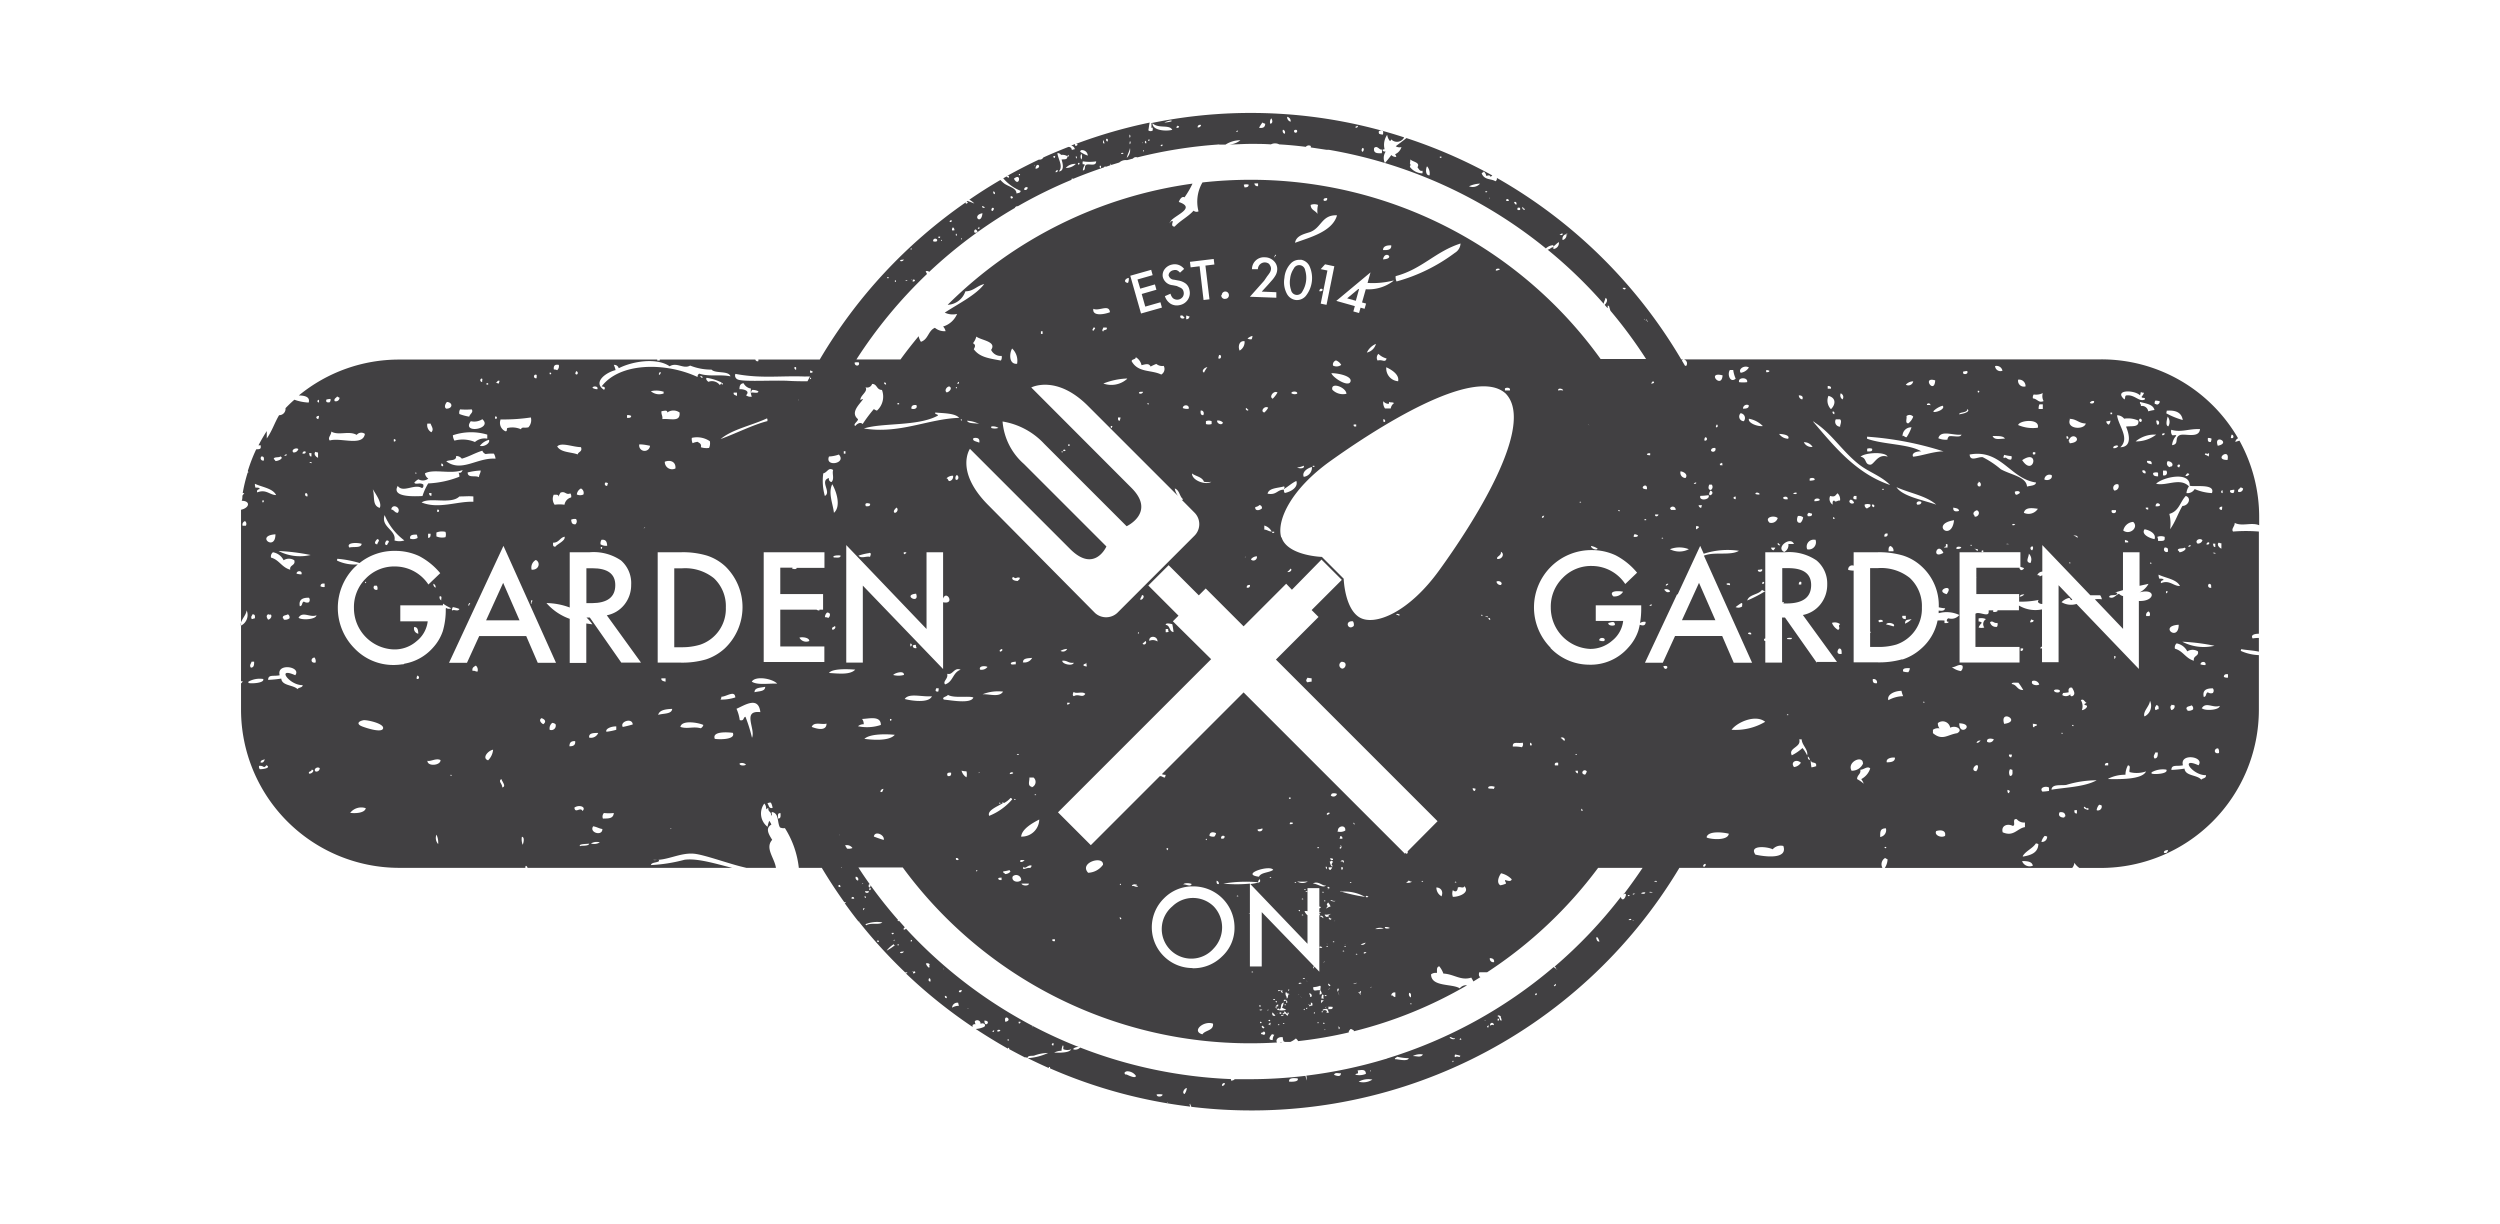<svg id="Layer_1" data-name="Layer 1" xmlns="http://www.w3.org/2000/svg" viewBox="0 0 253.5 124.08"><defs><style>.cls-1{fill:#414042;}</style></defs><title>GoG_BrandStandards_R1</title><polygon class="cls-1" points="170.55 62.89 173.94 62.89 172.28 59.1 170.55 62.89"/><path class="cls-1" d="M136.6,30.25l0.88,0.25,0.33-1.19h-0.08Z"/><path class="cls-1" d="M229.08,53.26V52.51a16,16,0,0,0-2-7.83l-0.42.13a0.48,0.48,0,0,1,.28-0.37,16,16,0,0,0-13.88-8h-7.66l0,0-0.18,0H170.72a0.42,0.42,0,0,1,.27.65h-0.13l-0.32-.54a0.29,0.29,0,0,0,.1-0.1h-0.16a50.81,50.81,0,0,0-18.7-18.41,0.31,0.31,0,0,1-.14.34c-0.46-.29-1.08-0.09-1.39-0.77,0-.14.19-0.09,0.19-0.23a0.72,0.72,0,0,1,.27.46c0.19-.05.35-0.13,0.42,0.08a0.48,0.48,0,0,0,.19-0.13A50.9,50.9,0,0,0,142.61,14c-0.35.29-.74,0.56-1.08,0.83a0.71,0.71,0,0,0,.58.08,1.15,1.15,0,0,1-.65.73,0.59,0.59,0,0,1,.12.27,0.61,0.61,0,0,1-.5-0.19,9.28,9.28,0,0,1-.65.81,1.16,1.16,0,0,1,.08-1.16c-0.07,0-.31,0-0.31-0.15s0.17,0,.19-0.12a1.79,1.79,0,0,1,.27-1.43,1.23,1.23,0,0,0,.27.62c0.11,0,.1-0.11.15-0.15a0.81,0.81,0,0,0,1.3-.21,50,50,0,0,0-25.63-1.45,2.59,2.59,0,0,1,0,.46c0,0.05.1,0,.15,0a0.64,0.64,0,0,0,0,.27,0.34,0.34,0,0,1-.46,0c0.06-.24.07-0.54,0.14-0.78a50.59,50.59,0,0,0-7.48,2.16,0.43,0.43,0,0,0,.15,0c0,0.09,0,.2-0.15.19s0,0-.08,0a0.25,0.25,0,0,1,0-.18l-0.4.16a0.48,0.48,0,0,1,.37.37,1.5,1.5,0,0,0-.31.08,0.31,0.31,0,0,0-.35-0.31,0.12,0.12,0,0,0,0,0c-0.86.34-1.71,0.69-2.54,1.07a0.4,0.4,0,0,1-.44.21q-1.63.77-3.21,1.65l0.15,0a0.25,0.25,0,0,1,0,.19c-0.15,0-.21-0.2-0.31-0.08v0l-0.25.14a4.48,4.48,0,0,0,1.76,1.27c0,0.23-.25.21-0.42,0.27,0-.55-0.74-0.67-1.23-1a3.25,3.25,0,0,1-.4-0.37q-1.61.94-3.15,2a1.84,1.84,0,0,1,.51.39c-0.21-.09-0.46-0.18-0.7-0.27L98,20.49a0.14,0.14,0,0,1,.13,0,0.15,0.15,0,0,1-.19.15,0.11,0.11,0,0,1,0-.13A50.72,50.72,0,0,0,83.12,36.46H76.9v0.16a0.23,0.23,0,0,1-.31-0.16H66.9a0.63,0.63,0,0,0,0,.1H66.65a0.19,0.19,0,0,1,0-.1H40.47A16,16,0,0,0,30.3,40.1c0.62,0,1.17.16,1,.72a4.81,4.81,0,0,1-1.45-.29q-0.47.41-.9,0.86a0.64,0.64,0,0,1-.65.71c-0.47.79-.71,1.61-1.25,2.36,0-.23,0-0.48,0-0.75a16,16,0,0,0-.84,1.45l0.23,0v0.2c0,0.19-.22.2-0.46,0.2a16,16,0,0,0-.86,2.23c0.07,0,.09.18,0,0.11A16,16,0,0,0,24.61,50l0.16,0-0.19.26c0,0.17,0,.35-0.07.52,0.88,0,.84.7-0.07,0.91q0,0.41,0,.83V69.08l0.18,0a0.73,0.73,0,0,1-.18.22v2.65A16.05,16.05,0,0,0,40.47,88h12.8c0-.08,0-0.16.06-0.21a0.26,0.26,0,0,1,.16.21H74.24c-1.69-.42-3.55-1-4.83-0.82a16.14,16.14,0,0,1-3.41.54c0.07-.31.62-0.22,0.83-0.41,0-.28-0.37,0-0.58-0.13,1.36,0.13,2.71-.76,4.16-0.61,1,0.11,3.19.9,4.66,1.28L75.68,88h3c-0.14-1-1.14-2-.38-2.84-0.3-.49-0.76-1.16-0.08-1.55A1.74,1.74,0,0,0,78,83.23a3.33,3.33,0,0,0-.17.61,1.7,1.7,0,0,1-.33-2.36,0.68,0.68,0,0,1,.17.61,0.3,0.3,0,0,1,.25-0.14c-0.08.38,0.34,0.35,0.25,0.74,0.23,0-.06-0.37.17-0.34,0.67,0.17.46,1.07,0.75,1.55a0.85,0.85,0,0,0,.5.07A9.43,9.43,0,0,1,81,88h2.33q1.07,1.79,2.28,3.48a0.13,0.13,0,0,1,0,0h0.15a0.09,0.09,0,0,1-.11.1c0.45,0.63.91,1.25,1.39,1.85l0.15,0.05-0.08,0a50.6,50.6,0,0,0,4.68,5.13,0.32,0.32,0,0,1,.21,0c0,0.11-.08.08-0.17,0.07a50.73,50.73,0,0,0,6.79,5.45v-0.19a0.34,0.34,0,0,1,.31-0.08,0.53,0.53,0,0,1-.08-0.31,0.34,0.34,0,0,1,.58.27c0.29-.17.63,0.11,0.35,0.31a2.52,2.52,0,0,1-.84.21q1.6,1.05,3.27,2a0.17,0.17,0,0,1,0-.08,0.31,0.31,0,0,1,.12,0s0,0.08,0,.12q0.79,0.43,1.59.84a0.25,0.25,0,0,1,.14,0v0l0.12,0.06c0.06-.29.45-0.19,0.68-0.24a4.08,4.08,0,0,1,1.42-.27,5.86,5.86,0,0,1-2.06.53q1.05,0.52,2.13,1a0.41,0.41,0,0,0,0-.1,0.3,0.3,0,0,1,.12,0,0.58,0.58,0,0,1,0,.13,50.52,50.52,0,0,0,14.21,3.88c0-.11-0.11-0.21,0-0.3,0,0.08.09,0.21,0.12,0.32A50.56,50.56,0,0,0,170.29,88h20.59a0.74,0.74,0,0,1,.27-1,2.39,2.39,0,0,0,.25.14,1.72,1.72,0,0,1-.28.87h19a0.93,0.93,0,0,0,.22-0.53,1.74,1.74,0,0,0,.51.53H213a16.05,16.05,0,0,0,16.05-16.05V66.43a4.89,4.89,0,0,1-1.79-.41c-0.1-.09,0-0.11,0-0.2,0.36,0.09,1.18.12,1.79,0.26V64.69a3,3,0,0,0-.63.05c-0.24-.35.18-0.48,0.63-0.48V53.9a16,16,0,0,0-2.62,0c-0.21-.27.19-0.54,0.17-0.88C227.34,53.41,228.31,52.93,229.08,53.26Zm-1.88-3.86a2.44,2.44,0,0,0,.25.13,0.37,0.37,0,0,1-.5.34C226.87,49.59,227.13,49.57,227.21,49.41ZM102.81,18.12c0.84-.7.54,1,0,0h0Zm0.62-.35c-0.1,0-.14,0-0.11-0.12h0.11v0.12ZM24.85,52.84a0.37,0.37,0,0,1,.08.47H24.6A0.37,0.37,0,0,1,24.85,52.84Zm-0.42,10.6c-0.12-.51.53-1,0.58-1.55A1.2,1.2,0,0,1,24.43,63.44ZM226.29,44.07c0.22,0,.29.46-0.08,0.34A1,1,0,0,1,226.29,44.07Zm-0.42,2.57c-1.5,0,.3-1.35,0,0h0ZM225.38,50c-0.19,0-.19-0.18-0.08-0.27S225.36,49.91,225.38,50Zm-0.5-4.8c-0.45-1.27,1.43-.29,0,0h0Zm-0.25,9.93v0.34c-0.25,0-.17-0.22-0.25-0.34h0.25Zm0,1h-0.17c0-.06,0-0.06-0.08-0.07S224.76,56,224.63,56.16ZM224.38,69.8a0.36,0.36,0,0,1,0,.47,0.53,0.53,0,0,1-.5-0.07c-0.25.07-.11,0.45-0.42,0.47C223.31,70,223.7,69.79,224.38,69.8Zm-1.25-2.43c0-.34.63-0.35,0.5,0.07A1.57,1.57,0,0,1,223.13,67.37Zm-1.83-2.3a21.18,21.18,0,0,1,3.25.41A4.71,4.71,0,0,1,221.3,65.08ZM222.46,67c-0.84-.24-1.1-1-1.92-1.22a0.53,0.53,0,0,1,.17-0.54,1.5,1.5,0,0,1,1.08.81,1,1,0,0,1,1.08,0C223,66.56,222.36,66.46,222.46,67Zm-0.08,4.93a0.73,0.73,0,0,1-.58.13,0.1,0.1,0,0,0-.08-0.13c-0.09-.34.32-0.28,0.5-0.41A0.35,0.35,0,0,1,222.38,71.9Zm-3.25-12.77c-0.07-.23.08-0.3,0.25-0.34,0-.15-0.21-0.15-0.42-0.14a0.85,0.85,0,0,1-.08-0.41c0.75,0.36,1.82.46,2.17,1.15C220.39,59.45,220,58.77,219.13,59.13Zm0.58,1c-0.1,0-.07-0.12-0.08-0.2C219.91,59.9,219.77,60.08,219.71,60.15Zm-1.08-16.08a3.41,3.41,0,0,1-2.08.68A3,3,0,0,1,218.63,44.07ZM217,42.45a0.18,0.18,0,0,1,.08.34A0.18,0.18,0,0,1,217,42.45Zm1.67,0.2c0.28-.09.34,0.34,0.17,0.41S218.68,42.79,218.63,42.65Zm0.83,12c0,0.25-.37.19-0.67,0.2a0.87,0.87,0,0,0-.08-0.41,1,1,0,0,1,.75,0v0.2Zm0.08,0.88c0.3,0,.25.2,0.25,0.41A0.24,0.24,0,0,1,219.55,55.49Zm-1-4.19c0-.72,1,0.06,0,0h0Zm0.25-3.38v0.34c-0.34,0-.53-0.07-0.5-0.34A0.71,0.71,0,0,1,218.8,47.92Zm-1.08-1.22q0.5-.07.42,0.34C217.9,47,217.66,47,217.71,46.71Zm0.08,4.73v0.2q-0.27,0-.25-0.2h0.25ZM217.55,48a0.29,0.29,0,0,1-.33-0.27A0.22,0.22,0,0,1,217.55,48Zm-0.08,5.67c0.59,0.11,1.19.49,1,1C217.89,54.56,217.08,54.14,217.47,53.66Zm1.08,22.63h0.25c0,0.3,0,.6-0.33.61C218.29,76.65,218.49,76.52,218.55,76.29Zm0-4.32c-0.09-.3,0-0.22.08-0.47,0.3,0,.25.2,0.25,0.41C218.73,71.89,218.71,72,218.55,72ZM221.3,51.3c-0.47.79-.71,1.61-1.25,2.36a4,4,0,0,0-.08-1.55c1-.28,1.09-1.23,1.67-1.82C222.26,50.5,221.89,51.3,221.3,51.3Zm0.83,4c0,0.14-.12.13-0.25,0.14A0.23,0.23,0,0,1,222.13,55.28ZM221,56a0.4,0.4,0,0,0-.17-0.2c0-.27.51-0.13,0.67-0.27C221.86,55.65,221.29,56,221,56Zm2.33-1.22a0.48,0.48,0,0,1-.5.34C222.51,54.84,223,54.52,223.29,54.74Zm0.42,0.47A0.2,0.2,0,0,1,224,55C224.07,55.19,223.93,55.23,223.71,55.22Zm0.5,4.32A0.19,0.19,0,0,1,224,59.2C224.23,59.21,224.22,59.37,224.21,59.54ZM224.29,50a5,5,0,0,1-1.75-.41,0.83,0.83,0,0,1-.83.41,1.29,1.29,0,0,1,.25-0.68c-0.9-.94-2.3,0-3.33-0.27,0.6-.62,3.44-1.34,3.41.2C222.46,49.4,224.68,49,224.29,50Zm-4.5-3.24c0.34,0,.66.28,0.42,0.54a0.13,0.13,0,0,0-.17.07A0.38,0.38,0,0,1,219.8,46.77Zm0-4.53a0.86,0.86,0,0,1,.08,1C219.53,43.17,219.75,42.46,219.8,42.25ZM220,44.44v0h0v0Zm1,2.67c0.14,0.13,0,.09,0,0.27C220.72,47.43,220.72,47.06,221,47.11ZM222,48.06a0.36,0.36,0,0,1-.42.2c0.12-.08.1-0.28,0.33-0.27C221.86,48,221.91,48.05,222,48.06Zm1.92-3.65a0.64,0.64,0,0,1,.33.07,1,1,0,0,1-.08.34C223.83,44.85,223.87,44.61,223.88,44.41Zm0,1.55c0.18,0,0,.24.08,0.34a2.33,2.33,0,0,0-.42-0.2C223.55,45.85,223.87,46.09,223.88,46ZM221,44.14c-0.54.27,0,.9-0.75,1a1.55,1.55,0,0,1,.42-0.95c0-.15-0.29,0-0.42-0.07a0.65,0.65,0,0,1-.08-0.54c1,0.3,1.77-.12,2.91-0.07C223,44.52,221.45,43.89,221,44.14Zm-1.25-2.5c0.9-.06,1.47.21,1.58,0.95a7.93,7.93,0,0,1-1.67-.68A2.75,2.75,0,0,0,219.71,41.64Zm-0.42,6.55V47.72h0.33C219.81,47.89,219.75,48.32,219.3,48.19Zm0.17-4.26q0,0.22-.25.2Q219.19,43.92,219.46,43.94Zm-0.92-3.31a1.79,1.79,0,0,1,.42.07,0.32,0.32,0,0,1-.33.34c0-.07-0.1-0.05-0.17-0.07A0.37,0.37,0,0,1,218.55,40.63Zm-0.08.95a3.88,3.88,0,0,0-.67.14,0.64,0.64,0,0,0-.75-0.54c0.06-.21-0.14-0.2-0.08-0.41C217.6,40.92,218.34,41,218.46,41.57ZM217,40.09a2.67,2.67,0,0,0,.08-0.34,0.55,0.55,0,0,0,.33.07,1.31,1.31,0,0,1-.25.41c0,0.21.41,0,.33,0.27-0.57.31-1-.49-1.83-0.41-0.25,0-.11.32-0.25,0.41C214.29,39.51,216.41,39.5,217,40.09Zm-0.25,1.67v0l0,0.13Zm-1.34.69a2.56,2.56,0,0,1,1.42.2c0.11,0.74-.73.51-1.25,0.61,0.31,0.72.65,2.06-.58,2.09,1-.92-0.2-2.18-0.33-3.24A0.89,0.89,0,0,1,215.38,42.45ZM215.3,53.8a1.1,1.1,0,0,1,1-.88C216.9,53.44,216,54.3,215.3,53.8ZM215.8,55h-0.33V54.74C215.59,54.82,215.84,54.8,215.8,55Zm-1.42-5.27a0.38,0.38,0,0,1,.42-0.61A0.44,0.44,0,0,1,214.38,49.74Zm-0.25,2h0.42C214.68,52.13,214,52.13,214.13,51.77Zm0.58-6.62a0.1,0.1,0,0,0,.08.13,0.5,0.5,0,0,1-.5.2C214.25,45.22,214.49,45.19,214.72,45.15ZM214,41.84h0.17V42H214V41.84ZM214,42.65a0.61,0.61,0,0,1-.17.41,0.37,0.37,0,0,1-.25-0.34A1.76,1.76,0,0,0,214,42.65Zm-1.67-2c0.09,0.27-.26.33-0.42,0.2A0.36,0.36,0,0,1,212.38,40.69Zm-2.5,1.82c0.75,0,.93.46,1.67,0.47C211.34,43.62,209.5,43.53,209.89,42.52Zm0.75,12a0.63,0.63,0,0,0-.33-0.14C210.34,54.26,210.79,54.31,210.64,54.54Zm-0.75-9.59a0.1,0.1,0,0,0-.08-0.14C210.09,43.57,211.41,44.8,209.89,44.95ZM209.8,57.11c0-.2.35,0.06,0,0h0Zm-0.25-12.9a0.2,0.2,0,0,1,.17.27C209.47,44.54,209.57,44.33,209.55,44.21Zm-1.5,4c0.09,0.39-.43.57-0.75,0.41A0.51,0.51,0,0,1,208.05,48.19ZM206.22,40a1.56,1.56,0,0,0,.92-0.14,1.06,1.06,0,0,0,.08.81c-0.51.23-.64-0.24-1.08-0.27A0.48,0.48,0,0,1,206.22,40Zm0.92,1v0.47h-0.42A0.93,0.93,0,0,1,206.8,41h0.33Zm-1.75-1.82a0.59,0.59,0,0,1-.75-0.68A0.65,0.65,0,0,1,205.39,39.14Zm1.25,4.19a3.76,3.76,0,0,1-2-.27C204.77,42.61,206.82,42.41,206.64,43.33Zm-0.92,12.77a0.8,0.8,0,0,1,.17.95C205.28,57,205.77,56.47,205.72,56.09Zm0.42-.68a0.37,0.37,0,0,1-.08.34C205.81,55.75,205.83,55.35,206.14,55.42ZM205.22,52c0.13-.64,1-0.46,1.42-0.41A1.12,1.12,0,0,1,205.22,52Zm0.08,8.24a0.8,0.8,0,0,1-.5.27C204.82,60.34,205,60.25,205.31,60.28Zm0.83-14.39h0.25v0.2C206.17,46.14,206.09,46.07,206.14,45.9Zm-1.08.81c1.82-1.23,1.16,1.78,0,0h0Zm-1.17-.07c-0.33.08-.46-0.34-0.67-0.13-0.13-.11,0-0.21,0-0.34a3.79,3.79,0,0,0,.75.13A0.37,0.37,0,0,1,203.89,46.64Zm-0.83-9a0.54,0.54,0,0,1-.75-0.47A0.61,0.61,0,0,1,203.06,37.65Zm0.25,6.89c-0.5,0-1.07.18-1.25-.27C202.43,44.23,203.24,44.14,203.31,44.54Zm-2.75-4.86c0.38,0-.07.41,0,0h0Zm5.91,9.25c0,0.4-.55.36-0.92,0.47-0.08-1-1.6-1.17-2.66-1.76a9.31,9.31,0,0,0-1.83-1.22c-0.48-.07-1.27.5-1.33-0.27C202.92,45.5,203.83,48.56,206.47,48.93Zm-2.16,1c0.13-.1.57-0.12,0.5,0.13C204.54,50.18,204.37,50.28,204.31,49.95Zm0.08,3.31a0.4,0.4,0,0,1-.33.07C204,53.06,204.32,53.11,204.39,53.26Zm-0.67,2h-0.25V55.15C203.64,55.13,203.73,55.16,203.72,55.28Zm-3.5-2.9c-0.25-.24,0-0.47.25-0.54C200.87,51.92,200.58,52.47,200.23,52.38Zm0.42,3.31a0.33,0.33,0,0,0-.08.27c-0.17,0-.16-0.18-0.33-0.2C200.21,55.61,200.52,55.73,200.64,55.69Zm0-6.75a0.3,0.3,0,0,1,.17.47C200.49,49.42,200.43,49,200.64,48.93Zm-0.83,6.48c0-.2.35,0.06,0,0h0Zm-0.75-17.63a1.77,1.77,0,0,1,.42-0.07C199.66,38,199,38,199.06,37.79Zm0.42,3.78c0.42,0.27-.43.51-0.83,0.54C198.71,41.76,199.35,41.88,199.48,41.57Zm-0.58,2.5c0.07,0.49-.82.19-1.25,0.27a0.5,0.5,0,0,0-.17.34,1.88,1.88,0,0,1-.92-0.14C196.77,43.55,198.1,44.19,198.89,44.07Zm-1.5,16.28c-1.34-.39.88-1.19,0,0h0Zm-0.33-4.19c-1.29.72-.58-1.24,0,0h0Zm0.25-.88c0.28-.07.13,0.21,0.17,0.34h-0.33C197.08,55.41,197.37,55.49,197.31,55.28Zm0.83-2.43c-0.24,2.24-2.46.38,0,0h0Zm-0.08-1.28c0.26,0.06.58,0.07,0.58,0.34C198.31,51.91,198.06,51.84,198.06,51.57Zm0.83,3.92c0,0.22-.19.3-0.5,0.27C198.31,55.41,198.64,55.39,198.89,55.49Zm-2.83-13.71a2.13,2.13,0,0,1,.92-0.54C197.27,41.41,196.55,41.8,196.06,41.78Zm0.17-3.11c-0.08,1.5-1.4-.43,0,0h0Zm-0.5,2.5H195.4C195.32,40.85,195.84,40.82,195.73,41.17ZM194,38.67a0.5,0.5,0,0,1-.75.34A1,1,0,0,1,194,38.67Zm-0.67,3.51a0.48,0.48,0,0,1,.67.07,1.48,1.48,0,0,1-.5.68C193.13,42.92,193.4,42.41,193.31,42.18Zm0.5,1.15a4.52,4.52,0,0,1-.5,1c-0.18.05-.36-0.29-0.41-0.06A0.87,0.87,0,0,1,193.81,43.33Zm-4.5.95a32.81,32.81,0,0,1,7.74,1.49c-1,0-2.18.45-3.08,0.54-0.19-.35.3-0.56,0.83-0.54-1.27-.76-3.81-0.68-5.5-1.28v-0.2Zm3,5.13c1.32,0.6,3,.86,4,1.76C194.91,50.68,192.91,50.32,192.31,49.41Zm2.5,1.49c0,0.19-.14.29-0.42,0.27C194.2,50.94,194.56,50.73,194.81,50.89Zm-2.83,5h-0.5c0-.34,0-0.42.17-0.54A0.49,0.49,0,0,1,192,55.89Zm-2.67-10.4a0.74,0.74,0,0,1,.5,0c0.08,0.29-.2.29-0.5,0.27V45.49Zm2.08,0.81c-1-.35-1.37.79-1.75,0.81-0.62,0-.33-0.69-1-0.81C189.09,45.89,191.16,45.77,191.4,46.3Zm-4.75-6.42a0.4,0.4,0,0,1,.17.61A0.49,0.49,0,0,1,186.65,39.88Zm-0.5,2.63h0.42c0.28,0.22-.15.8,0.08,0.74A0.5,0.5,0,0,1,186.15,42.52Zm-0.83-3.38q0.39,0,.33.27h-0.33V39.14Zm0.08,1c0.81,0.22.71,0.9,0.25,1.35A1.23,1.23,0,0,1,185.4,40.15ZM186,42a0.2,0.2,0,0,1-.17-0.27C186.07,41.71,186,41.93,186,42Zm-2.17,3.31a0.85,0.85,0,0,1-.92-0.47A1,1,0,0,1,183.82,45.36Zm0.25,9.39a0.73,0.73,0,0,1-.83,1A0.71,0.71,0,0,1,184.07,54.74ZM183.4,52c0.15,0,.18.08,0.33,0.07,0.06,0.25-.13.3-0.42,0.27C183.23,52.1,183.28,52.13,183.4,52ZM184,50.83c-0.14-.28.38-0.36,0.5-0.2S184.21,50.81,184,50.83Zm0-2.16a1.56,1.56,0,0,1-.5.07v-0.2C183.61,48.43,184.06,48.41,184,48.66Zm-1.58-8.58c0.38,0,.43.22,0.33,0.41A0.41,0.41,0,0,1,182.4,40.09Zm-0.08,12.23a0.63,0.63,0,0,1,.5.14,1,1,0,0,1-.25.54C182.08,53.1,182.21,52.47,182.32,52.31Zm-0.17-2.36c0.08,0.2-.19.12-0.33,0.13C181.84,50,182,49.93,182.15,49.95Zm-0.25,5.2h-0.58a0.77,0.77,0,0,1-.42.81C180,55.53,181.56,54.34,181.9,55.15Zm-1.08-4.73c0.16-.13.51-0.07,0.42,0.2C181,50.64,180.78,50.63,180.82,50.42Zm0.5-5.94A1.17,1.17,0,0,1,180.4,44C180.69,44,181.55,44.1,181.32,44.48Zm-0.83,10.74c0,0.17-.32,0-0.25-0.13S180.36,55.21,180.49,55.22Zm-0.25-2.7a0.67,0.67,0,0,1-.83.47C178.86,52.45,179.87,52.22,180.24,52.51Zm-0.25,3c0,0.1-.12.17-0.17,0.27a0.29,0.29,0,0,1-.25-0.27H180Zm-0.92-18a0.63,0.63,0,0,1,.33.07c0,0.12-.14.15-0.33,0.14v-0.2ZM179,59.94a12.42,12.42,0,0,1-1.83.95c0.17-.63,1.17-0.58,1.5-1.08A0.62,0.62,0,0,0,179,59.94Zm-1.42,4.39a0.63,0.63,0,0,1-.33-0.07C177.26,64.07,177.64,64.1,177.57,64.33Zm-0.92-2.84a0.68,0.68,0,0,1-.67.07,5.89,5.89,0,0,1,.58-0.41C176.76,61.15,176.61,61.4,176.66,61.5Zm-0.17-19.59a0.49,0.49,0,0,1,.33.81A0.47,0.47,0,0,1,176.49,41.91Zm0.25-.47a0.39,0.39,0,0,1,.58-0.34C177.36,41.4,177.07,41.44,176.74,41.44ZM178,50.08c0-.21.36-0.13,0.42,0S178,50.12,178,50.08Zm0.67,7.63c0.14,0.32-.48.37-0.42,0.07A1.8,1.8,0,0,0,178.66,57.72Zm0.17,1.49h-0.17a0.46,0.46,0,0,1,.08-0.2C178.91,59,178.92,59.1,178.82,59.2Zm-0.08-16c-0.52.08-1.55-.3-1.42-0.74A2.65,2.65,0,0,1,178.74,43.19Zm-1.42-5.94a1.17,1.17,0,0,1-.83.54C176.22,37.44,176.85,37,177.32,37.25Zm-0.17,1.49a3.1,3.1,0,0,1-.83,0C176.21,38.21,177.27,38.24,177.16,38.74Zm-4.38,17.62,4.87,10.83H175.8l-1.17-2.71h-4.78l-1.24,2.71h-1.81L170,60.38l0,0a0.14,0.14,0,0,1,.12-0.12l2.28-4.91,0.36,0.8a7.85,7.85,0,0,1,3.57-.3C175.48,56.38,173.8,55.91,172.77,56.35Zm2.63,3c-0.06-.11-0.41,0-0.33-0.2C175.29,59.12,175.49,59.11,175.41,59.34ZM160.9,78.21a0.78,0.78,0,0,1-.17.34C160.16,78.49,160.58,77.86,160.9,78.21Zm-0.39,4h-0.17V82A0.29,0.29,0,0,1,160.5,82.23Zm-3.28-16.53a5.81,5.81,0,0,1,4.16-9.9,5.68,5.68,0,0,1,2.44.53A7,7,0,0,1,166,58.07l-1.2,1.15a4.07,4.07,0,0,0-3.35-1.83,4,4,0,0,0-3,1.22,4.08,4.08,0,0,0-1.2,3,4.19,4.19,0,0,0,4,4.19,3.37,3.37,0,0,0,2.23-.84,3,3,0,0,0,1.11-2h-2.78V61.38h4.61v0.37a8.58,8.58,0,0,1-.12,1.43,0.72,0.72,0,0,1,.57-0.12c0,0.41-.3.4-0.6,0.29a6.15,6.15,0,0,1-.15.62,4.73,4.73,0,0,1-1,1.68,5.06,5.06,0,0,1-4,1.75A5.44,5.44,0,0,1,157.22,65.71ZM160,78.15v0.27a0.29,0.29,0,0,1-.25-0.27H160Zm-0.25-1.62c0-.2.35,0.06,0,0h0Zm-1.08-1.42c-0.19,0-.22-0.22-0.42-0.27C158.36,74.67,158.78,74.84,158.65,75.11ZM158,77.34v0.27h-0.33C157.61,77.39,157.72,77.3,158,77.34ZM156.35,52.5c0-.15.07-0.21,0.25-0.2C156.51,52.36,156.57,52.54,156.35,52.5ZM158,39.6c-0.07-.3.5-0.21,0.5,0A1,1,0,0,0,158,39.6Zm2.17,11.35c0-.2.35,0.06,0,0h0Zm0.91-7.88c-0.23-.21.25,0.18,0,0h0Zm0.25,12.29a1.7,1.7,0,0,1,.67.27C161.93,55.85,161.3,55.63,161.33,55.35Zm2.75-3.58c0.14-.24.26,0.22,0,0h0Zm3.5-13.1c0.27,0,.13.26-0.17,0.2A1.68,1.68,0,0,0,167.58,38.67Zm5.91,11c-0.34,0-.25-0.37-0.17-0.54h0.25A0.37,0.37,0,0,1,173.49,49.68Zm-0.08.54c-0.23-.08,0-0.35,0-0.47C173.74,49.81,173.69,50.15,173.41,50.22ZM172,53.33a0.76,0.76,0,0,1,.25.07c0.06,0.18-.17.14-0.17,0.27C171.9,53.67,172,53.42,172,53.33Zm-0.25-4.26a0.23,0.23,0,0,1,.25-0.14C172,49.08,171.88,49.06,171.74,49.07Zm0.5,2.16h0.33a2.54,2.54,0,0,0-.08.27A0.29,0.29,0,0,1,172.24,51.23Zm0.17-.95a7,7,0,0,0,.83-0.07C173.46,50.69,172.24,50.85,172.41,50.29Zm0.5-5.94c0.25,0,.22.4-0.08,0.34A0.38,0.38,0,0,1,172.91,44.34Zm0.58,1.35c0-.19.15-0.29,0.42-0.27A0.25,0.25,0,0,1,173.49,45.69Zm-2.25,10a2.08,2.08,0,0,1-1.92,0A2.63,2.63,0,0,1,171.25,55.69Zm-1.92-4.12a0.3,0.3,0,0,1,.58.14h-0.5A0.1,0.1,0,0,0,169.33,51.57Zm1.08-3.78c0.35,0.05.78,0.33,0.5,0.68A0.53,0.53,0,0,1,170.41,47.79ZM169.33,60c-0.32.15-.42-0.05-0.58-0.2C168.9,59.65,169.37,59.79,169.33,60Zm-0.17-.81c0,0.15-.16.1-0.17,0.2C168.79,59.38,169,59.14,169.16,59.2Zm-0.67-4.59c0-.2.35,0.06,0,0h0Zm-0.33-2.43c0,0.22-.39.27-0.33,0h0.33ZM167,49.61c-1,0,.09-0.85,0,0h0Zm-0.08,3v0.14h-0.17V52.65h0.17ZM167,46.1c0-.12.14-0.15,0.33-0.14v0.2A0.63,0.63,0,0,1,167,46.1Zm0.5,15.2c0,0.14-.12.13-0.25,0.13A0.23,0.23,0,0,1,167.5,61.3Zm-1.42-7c0,0.15-.21.15-0.42,0.14a0.37,0.37,0,0,1,.08-0.27C165.87,54.17,166,54.24,166.08,54.27ZM164.58,60a1,1,0,0,1-1,.47C163.07,59.9,164.07,59.89,164.58,60Zm-2.42,4.93c0-.39.78-0.27,0.5,0.07A0.85,0.85,0,0,1,162.17,64.94Zm0.92-1.76c0.33-.08.68-0.24,0.67,0.2C163.57,63.5,163.07,63.44,163.08,63.19Zm5.58,4.39c0.79-.23.23,0.7,0,0h0Zm5.41-24.52c0.15,0,.15.38-0.08,0.27A0.38,0.38,0,0,1,174.08,43.06Zm0.33,4.12V47a0.14,0.14,0,0,0,.17-0.07c0.11,0,.07.17,0.08,0.27A0.45,0.45,0,0,0,174.41,47.18ZM176,50.35v0.27C175.73,50.61,175.68,50.37,176,50.35Zm-0.58-12.83h0.33a3.21,3.21,0,0,0,.25.88C175.42,38.89,175.12,37.92,175.41,37.52Zm-0.75.54c-0.09,1.46-1.7-.43,0,0h0Zm-7.57-5.42a0.11,0.11,0,0,1-.08-0.12C167.09,32.51,167.08,32.58,167.09,32.64ZM167,32.49a0.24,0.24,0,0,0-.12,0C166.85,32.39,167.06,32.39,167,32.49Zm-0.31-.12c0.06-.13.1,0.15,0,0h0Zm-1.85-3.17c0,0.23-.23.16-0.31,0A0.71,0.71,0,0,1,164.82,29.2Zm-6-5.52h0.08v0.08h-0.08V23.68Zm0,0.08a0.52,0.52,0,0,1-.39.58A0.48,0.48,0,0,1,158.74,23.76Zm-0.39-.08c0.06,0.2-.23.18-0.31,0.12A1.06,1.06,0,0,0,158.35,23.68Zm-3.81-2.51c0,0.2-.3.07-0.27-0.12S154.46,21.13,154.54,21.17Zm-0.77-.08a0.27,0.27,0,0,1,.27,0v0.19a0.38,0.38,0,0,1-.27,0V21.09Zm-0.23-.62c0.15,0,.15.22,0.12,0.27S153.52,20.62,153.54,20.48ZM153,20.36a0.42,0.42,0,0,1-.27,0C152.68,20.11,153,20.14,153,20.36Zm-2-.27c0.06-.14.12,0.13,0,0h0Zm-0.19-.7c0,0.08-.12.16-0.19,0.08S150.71,19.39,150.81,19.4Zm-0.73-.77a1,1,0,0,1-1.12.27A2.78,2.78,0,0,1,150.08,18.62Zm-4-2.74h0.08V16H146V15.88Zm-1.19.18,0,0,0,0v0Zm-0.16.83a1.13,1.13,0,0,1,.23.89C144.52,17.81,144.56,17.13,144.69,16.88Zm-1.69-.7c0.23,0.23,1,.28.69,0.77,0.13,0.15.24,0.45,0.5,0.35a0.42,0.42,0,0,1,0,.27,1.64,1.64,0,0,1-1.27-.66c0.06-.15.1-0.25,0-0.35A1.12,1.12,0,0,0,143,16.19Zm-2.81-2.94a0.8,0.8,0,0,1,0,.39,0.82,0.82,0,0,1-.39-0.08C139.7,13.18,140,13.26,140.18,13.25ZM139.34,15c0.33-.3.53,0.25,0.77,0.15a0.79,0.79,0,0,1,0,.39C139.82,15.53,139.21,15.63,139.34,15Zm-1.15,0c0.16,0.06.1,0.26,0,.39C138,15.36,138.06,15.06,138.18,15Zm-0.54-2.24c0.12,0.1-.07.21-0.19,0.19C137.4,12.77,137.6,12.84,137.64,12.75Zm-6.16.43a0.16,0.16,0,1,1-.23,0A0.32,0.32,0,0,1,131.48,13.18Zm-1-1.35a0.44,0.44,0,0,1,.38.5A0.47,0.47,0,0,1,130.52,11.83Zm-0.42,1.31a0.27,0.27,0,0,1,.19.42A0.3,0.3,0,0,1,130.1,13.14ZM128.91,12c0.13,0.16.18,0.54-.11,0.54A0.57,0.57,0,0,1,128.91,12Zm-0.89.42a0.48,0.48,0,0,0,.27.12c0,0.45-.35.46-0.62,0.42A3,3,0,0,1,128,12.44Zm-2.46.85a0.4,0.4,0,0,0-.12.12C125.26,13.37,125.46,13.17,125.56,13.29Zm-3.77-.62a0.3,0.3,0,0,1-.35.27A0.24,0.24,0,0,1,121.79,12.68Zm-2.42.12c0.12-.08.12,0.15,0.15,0,0.14,0.11-.13.28-0.23,0.15S119.39,12.92,119.36,12.79Zm-0.58-.58v0.12a4,4,0,0,1-.73.12A2,2,0,0,1,118.78,12.21Zm-1.92.31c0.62,0.58,1.68.09,2,.66C118.32,13.33,116.87,13.26,116.86,12.52Zm1,2.12V14.8a0.25,0.25,0,0,1-.19,0A0.21,0.21,0,0,1,117.9,14.65Zm-1.31-.46a0.09,0.09,0,0,1-.12.12A0.09,0.09,0,0,1,116.59,14.18Zm-0.46.12c0.15,0,.15.18,0.12,0.27A0.15,0.15,0,0,1,116.13,14.3Zm-0.12,1v0.08C115.82,15.38,115.94,15.14,116,15.26Zm-0.15-.77c0-.12.16,0,0,0h0Zm-1.27-.19c0.12,0,.09.25,0,0.31A0.46,0.46,0,0,1,114.59,14.3Zm0-.66a0.23,0.23,0,0,1,0,.31A0.46,0.46,0,0,1,114.55,13.64Zm0,1.27a1.08,1.08,0,0,1-.31,1.08C114.35,15.56,114.56,15.3,114.59,14.92Zm-0.65.62c-0.06.07-.23,0.11-0.23,0A0.21,0.21,0,0,1,113.93,15.53Zm-1.73-1.47c0.19-.06.18,0.19,0.12,0.27A0.17,0.17,0,0,1,112.2,14.07Zm-0.31.08a1.24,1.24,0,0,1,.12.39C111.76,14.57,111.88,14.27,111.89,14.14Zm-0.38,2.66a0.25,0.25,0,0,1,.15,0,0.69,0.69,0,0,1,0,.19C111.49,17.06,111.51,16.93,111.51,16.81Zm-1.69-.15a0.44,0.44,0,0,1,0-.31,4.39,4.39,0,0,0,1.35,0c0,0.56-.74.21-1,0.35s0,0.52-.35.58a1,1,0,0,1,.19-0.54C110,16.61,109.87,16.68,109.82,16.65Zm-0.23-1.43a0.58,0.58,0,0,1,.73.54,3.3,3.3,0,0,1-.77-0.39C109.54,15.31,109.59,15.3,109.59,15.23Zm0.15,1.58h0v0Zm-0.08-.65a0.63,0.63,0,0,1,0-.58A0.59,0.59,0,0,1,109.66,16.15Zm-0.19.39a0.09,0.09,0,0,1-.12.12A0.09,0.09,0,0,1,109.47,16.54Zm-0.38-.73c0.13,0,.16.2,0.08,0.23S109.11,15.88,109.08,15.8Zm0,0.81a1.39,1.39,0,0,1-1,.39A1.23,1.23,0,0,1,109.08,16.62Zm-0.77-.93c0.1,0,.09.14,0,0.19S108.26,15.74,108.31,15.69Zm-0.11-.4h0v0Zm-0.62.4a1,1,0,0,1,.65.12c0.05,0.42-.34.29-0.58,0.35,0.14,0.41.3,1.18-.27,1.2,0.47-.53-0.09-1.25-0.15-1.85A0.39,0.39,0,0,1,107.58,15.69Zm-0.31,1.55a0.06,0.06,0,0,0,0,.08,0.22,0.22,0,0,1-.23.12C107.06,17.27,107.17,17.26,107.28,17.23ZM107,15.8a0.39,0.39,0,0,1-.08.23,0.21,0.21,0,0,1-.12-0.19A0.68,0.68,0,0,0,107,15.8ZM105,17.12a0.06,0.06,0,0,0,0-.08C105.14,16.33,105.75,17,105,17.12Zm-0.15-.42c0.07,0,.09.07,0.08,0.15S104.9,16.76,104.89,16.69ZM104.2,19a0.23,0.23,0,0,1-.35.23A0.24,0.24,0,0,1,104.2,19Zm-1.5,1.08c-0.12.05-.2,0.11-0.23-0.08S102.73,19.91,102.7,20.05Zm-1.92-.66a0.19,0.19,0,0,1,.08.27C100.7,19.68,100.67,19.41,100.77,19.4Zm-0.08,1.66c0.18,0,0,.36-0.12.31A0.2,0.2,0,0,1,100.69,21.06Zm-0.85,0c-0.16,0-.27,0-0.27-0.19C99.7,20.94,99.85,20.94,99.85,21.1Zm-0.23.54c-0.11,1.28-1.14.22,0,0h0Zm-0.31,1.58H99.15c0-.12.11-0.07,0.08-0.19C99.36,23,99.29,23.15,99.31,23.22Zm-0.19.31c-0.6.41-.27-0.71,0,0h0Zm-1.65.62c0.07,0,.07.22,0,0.15A0.25,0.25,0,0,1,97.46,24.15Zm-0.54-.42H97a0.25,0.25,0,0,1,0,.19C96.93,23.94,96.91,23.85,96.92,23.72Zm-0.31-.66a0.29,0.29,0,0,1,.15.31H96.54A0.33,0.33,0,0,1,96.61,23.07Zm-0.12-.73c0,0.13,0,.22-0.15.19S96.36,22.31,96.5,22.33Zm-1.08,2s0,0,0,0h0.08v0.12H95.42S95.47,24.31,95.42,24.3ZM95.34,24c0,0.14-.21.23-0.19,0A0.69,0.69,0,0,1,95.34,24ZM95,24.46a0.47,0.47,0,0,1-.38,0C94.59,24.06,95.17,24.17,95,24.46Zm-2.46,4.09c0-.47.52,0,0,0h0Zm-0.11-.15c0-.12.16,0,0,0h0Zm-0.08-3.24c0.12,0,.07.09,0.08,0.15H92.34A0.25,0.25,0,0,1,92.38,25.15ZM92,28.4c0,0.14-.15.05-0.23,0.08S91.89,28.4,92,28.4Zm-0.35-2.09a0.27,0.27,0,0,1-.38.15C91.28,26.3,91.52,26.36,91.65,26.31Zm-0.81,2.12a0.25,0.25,0,0,1,0,.15A0.08,0.08,0,1,1,90.84,28.43Zm-0.73-.23a0.25,0.25,0,0,1-.15,0A0.08,0.08,0,1,1,90.11,28.2ZM94,27.78c-0.05-.08-0.09-0.18-0.14-0.27a0.33,0.33,0,0,1,.36.06,47.84,47.84,0,0,1,8.68-6.48,0.3,0.3,0,0,1,.31-0.18,47.79,47.79,0,0,1,5.45-2.68,0.16,0.16,0,0,1,0-.1,0.17,0.17,0,0,1,.17,0q1.54-.63,3.12-1.16a0.12,0.12,0,0,1,.19-0.06l0.45-.15c0-.09.05-0.09,0-0.17s0.09,0.08.08,0.14l0.82-.25a1,1,0,0,1,.79-0.24v0l0.6-.16a0.39,0.39,0,0,1,.45-0.12,47.14,47.14,0,0,1,8.12-1.3,0.37,0.37,0,0,1,.2,0l0.62,0a2.79,2.79,0,0,1,1.51-.44,1.94,1.94,0,0,1-1.16.43c0.72,0,1.45-.06,2.18-0.06s1.38,0,2.07.05a0.92,0.92,0,0,1,.84,0q1.36,0.08,2.7.25a0.39,0.39,0,0,1,.5-0.09,0.3,0.3,0,0,1,0,.15l1.6,0.24h0.24v0a47.7,47.7,0,0,1,22,10,1.2,1.2,0,0,1,.74-0.33c0.06,0.08,0,0,0,.15,0.21-.14.36-0.34,0.58-0.46a0.62,0.62,0,0,1-.54.7,0.25,0.25,0,0,1,0-.19c-0.28,0-.33.24-0.61,0.25a47.66,47.66,0,0,1,5.7,5.5c0-.18.15-0.41,0.18-0.61,0.3,0.17.1,0.54-.09,0.71l0.29,0.33a0.25,0.25,0,0,0,0-.23c0.07,0,.08,0,0.15,0a4.85,4.85,0,0,0,.15.5h0a47.51,47.51,0,0,1,3.61,4.89H162.3a43.68,43.68,0,0,0-35.49-18.17,44.16,44.16,0,0,0-4.88.27,3.86,3.86,0,0,0-.4,2.93,0.44,0.44,0,0,1-.5-0.07c-0.55.62-1.35,1-1.92,1.62-0.39,0-.23-0.38-0.17-0.54-0.27-.06-0.26.1-0.33,0.2,0-.68,2.93-1.48.92-2.16,0.08-.23.3-0.62,0.58-0.47a8.91,8.91,0,0,0,.81-1.39A43.6,43.6,0,0,0,96.09,30.91a2,2,0,0,0,1.8-1.37c0.82,0,1.14-.55,1.91-0.74-0.82,1.11-2.63,2-4,2.9a1.86,1.86,0,0,0,1.25.13,2.24,2.24,0,0,1-1.42,1.28,0.94,0.94,0,0,1,.25.47,1.5,1.5,0,0,1-1.08-.34c-0.69.29-.66,1.17-1.42,1.42a1.73,1.73,0,0,1-.23-0.57c-0.64.77-1.25,1.55-1.84,2.36H86.84A47.51,47.51,0,0,1,94,27.78Zm61.13,47.53a0.19,0.19,0,0,1,.17.27C155.07,75.65,155.17,75.43,155.15,75.31Zm-2.5,14.32a2.2,2.2,0,0,1-.5.14c-0.42-.27-0.15-0.91.08-1.22a2.19,2.19,0,0,1,1.08.61c-0.08.27-.4,0.15-0.67,0.07C152.58,89.46,152.81,89.51,152.65,89.63Zm-0.47-33.69c0.44,0.16.2,0.79-.33,0.74C151.66,56.43,152.3,56.35,152.18,55.94Zm0,3.38a0.42,0.42,0,0,1-.42-0.34C152,58.8,152.46,59.1,152.18,59.32ZM146,57.74c-3.15,4.41-6.64,5.77-8.15,4.86s-1.6-3.92-1.6-3.92l-0.73-.73-0.34-.34-1.14-1.14s-3-.09-3.92-1.6a1.74,1.74,0,0,1-.17-0.39l-0.05,0a0.07,0.07,0,0,1,0-.05c-0.44-1.68,1-4.82,5-7.68,4.38-3.13,14.57-9.79,17.78-6.84h0l0,0,0,0h0C155.82,43.17,149.17,53.36,146,57.74ZM151.49,80c-0.31-.06-0.39,0-0.58-0.07-0.08-.29.53-0.23,0.67-0.13A0.28,0.28,0,0,0,151.49,80Zm0,17.56a0.35,0.35,0,0,1-.42-0.41C151.41,97.17,151.55,97.3,151.49,97.6Zm-0.55-34.9c0.18,0,.16.1,0.17,0.2A0.19,0.19,0,0,1,150.93,62.7Zm-0.08-.07a0.6,0.6,0,0,0-.25-0.07C150.58,62.45,151,62.47,150.85,62.63Zm-0.67-.2c0.12-.22.21,0.26,0,0h0ZM149.65,80a0.28,0.28,0,0,0-.08.2c-0.22,0-.22-0.14-0.25-0.27A0.64,0.64,0,0,1,149.65,80Zm-1.83,10c0.24-.15.55,0.15,0.67-0.14,0.57,0.6-.43,1.08-1.17,1.08a1,1,0,0,1,0-.68C147.6,90.51,147.8,90.36,147.82,90Zm-0.3-.52c0-.2.35,0.06,0,0h0Zm-4.79-3.15c0.05,0.11,0,.27-0.16.23l0-.1-0.11.11L126.1,70.21l-8.29,8.29a1,1,0,0,0,.4.07,2.78,2.78,0,0,0-.08.27c-0.24,0-.28-0.15-0.52-0.14l-7,7-3.33-3.33,15.53-15.53L118.93,63l0.57-.57-3.06-3.06,2.06-2.06,3.06,3.06,0.7-.7,3.84,3.84,4.32-4.32L131,59.8,134,56.74l2.06,2.06L133,61.86l0.7,0.7-4.32,4.32,16.39,16.39Zm1.42,3.07c0-.2.35,0.06,0,0h0Zm-0.63,0h0Zm-0.45,11.74a0.34,0.34,0,0,1-.17-0.47C143.15,100.72,143.06,101,143.07,101.18Zm-0.08.68c0-.2.35,0.06,0,0h0Zm-0.39-12.34a0.79,0.79,0,0,0,.25-0.2,0.63,0.63,0,0,0,.33.13A0.91,0.91,0,0,1,142.61,89.51Zm-1.11,11.13v0.47c-0.26.05-.16-0.19-0.42-0.13A0.33,0.33,0,0,1,141.49,100.64Zm-0.55-6.54c0,0.1-.62.15-0.5-0.07A0.85,0.85,0,0,1,140.94,94.1Zm-0.58.07a5.87,5.87,0,0,1-.92.07A1,1,0,0,1,140.36,94.17ZM139,100.1c0.28-.16-0.2.23,0,0h0Zm-1,.68c-0.08.21-.14-0.15-0.25-0.14s0.09-.11.08,0,0.06-.08.08-0.14C138.2,100.52,137.76,100.8,138,100.77Zm-2-10.37s-0.06,0-.1,0c0.12-.15.14-0.05,0.11,0a4.29,4.29,0,0,1,2.42.54A17.17,17.17,0,0,1,136,90.41Zm1.48,6.38c0-.2.35,0.06,0,0h0Zm-0.17,3c-0.15-.05,0-0.07.17-0.07C137.61,99.49,137.56,99.85,137.33,99.76Zm-0.63-4.24-0.11.15,0.07-.1Zm-0.28.25c-0.23-.21.25,0.18,0,0h0Zm-0.08.2c0-.2.35,0.06,0,0h0Zm-0.17.47c0-.2.35,0.06,0,0h0Zm0.09,3.91v0h0Zm-0.42,3.93c-0.06.12-.09,0-0.08-0.14C135.5,104.05,135.94,104.1,135.83,104.29Zm-0.5-10.94c0.25-.18-0.23.21,0,0h0Zm-0.17,2.16c0-.2.35,0.06,0,0h0Zm-0.25-4.19c0.08-.18.26,0.09,0.5,0C135.38,91.47,135,91.37,134.91,91.32Zm-0.42,11.35c0.22-.2-0.18-0.36-0.33-0.2-0.13-.16.2-0.18,0.42-0.2a1.32,1.32,0,0,1,.17.4H134.5Zm0.17,1.81v0h0Zm-0.33-.12c0.28-.16-0.2.23,0,0h0Zm-0.17-.61c0.14-.24.26,0.22,0,0h0ZM134,102.6c0.21-.26.12,0.22,0,0h0Zm0-.66,0,0h0Zm0-.09a0.66,0.66,0,0,1,0-.47,0.46,0.46,0,0,0,.25.07A0.78,0.78,0,0,0,133.91,101.85Zm-0.75-1.76a2,2,0,0,0,.58-0.13c0.19,0,0,.33.08,0.47C133.47,100.31,133.15,100.68,133.16,100.1Zm0.33,3.65c0-.2.35,0.06,0,0h0Zm-0.75-3c0.18,0,.3.4,0,0.34C132.9,100.92,132.76,100.87,132.75,100.71Zm0.17,0.95c0.11,0,.07.17,0.08,0.27-0.15,0-.18.08-0.33,0.07a0.1,0.1,0,0,0-.08-0.14c0-.09.15,0,0.17,0.07A0.29,0.29,0,0,0,132.91,101.65Zm0.08-.31v0h0v0Zm-5.14-8.89V98h-1.2V92.6c-0.06.06-.18,0.14-0.06,0l0.06,0v-3a14,14,0,0,1-2.69,0,13.64,13.64,0,0,1,3.52-.14c0-.21.28-0.54,0.19,0a0.12,0.12,0,0,0-.17.13,0.1,0.1,0,0,1,0-.1,5.44,5.44,0,0,1-.81.15l5.8,6.06V92.81a1.11,1.11,0,0,1-.3-0.41,0.45,0.45,0,0,1,.3,0v-2a0.24,0.24,0,0,1-.21,0,0.13,0.13,0,0,1,.21,0V90.06h1.2v1.87c0.16,0,.23.12,0,0.18v0.42a0.09,0.09,0,0,0,.08-0.06c0.12,0,0,.12-0.08.14a0.1,0.1,0,0,0,.08.13,0.09,0.09,0,0,1-.08.07v5.72Zm4.57,7c-0.23-.21.25,0.18,0,0h0Zm-0.08,2.77c0.21-.26.12,0.22,0,0h0Zm-0.33-3c0.1-.21.44,0.07,0,0h0Zm0.08,3.11c0.21-.26.12,0.22,0,0h0ZM132,99.69c-0.48.24-.36-0.17,0,0h0Zm-0.08,1.42c-0.23-.21.25,0.18,0,0h0Zm-0.25-.27c0.25-.18-0.23.21,0,0h0ZM130.58,103c-0.15,0-.24-0.38-0.42-0.14-0.35-.07.29-0.18,0-0.2,0.19-.34.35,0.44,0.42,0C130.83,102.72,130.53,102.88,130.58,103Zm-1.08-.61a0.12,0.12,0,0,1,.25,0c0.27-.24,0-0.58.42-0.74a2.2,2.2,0,0,1-.17.54,2.66,2.66,0,0,1,.42.2A1.55,1.55,0,0,1,129.5,102.39Zm0.08,1.55c0-.2.35,0.06,0,0h0Zm0-2.09c0.09,0,0,.07,0,0.07s0,0.06.08,0.07a0.4,0.4,0,0,1-.33.07A0.8,0.8,0,0,1,129.58,101.85Zm-0.25-.27c0.14-.24.26,0.22,0,0h0Zm0.75-.95c-0.07.18-.2-0.14-0.25-0.2a0.46,0.46,0,0,1-.25.07c0.08-.24.25,0,0.5-0.07C130,100.49,130,100.62,130.08,100.64Zm-0.75,1.55c0.12-.22.21,0.26,0,0h0Zm0.17,0.61c0.25-.18-0.23.21,0,0h0Zm0.67-1.28c0-.31.49-0.05,0.33,0.2-0.11,0-.07-0.17-0.08-0.27A0.45,0.45,0,0,1,130.17,101.52Zm0.08,0.41c0-.2.35,0.06,0,0h0Zm-0.5.74h0.17v0.14h-0.17v-0.14Zm0.42,0.27c-0.18.21-.53-0.08,0,0h0Zm-0.08.88c0-.2.35,0.06,0,0h0Zm0.51-3a0.37,0.37,0,0,1-.05.34c0.05,0,.07.1-0.12,0.06a0.07,0.07,0,0,1,.08-0.07,0.55,0.55,0,0,1-.14-0.52,0.24,0.24,0,0,1,.22.18C130.61,100.65,130.91,100.9,130.59,100.84Zm0-.41c0.21-.26.12,0.22,0,0h0Zm-2,2.09c-0.15,0,0-.12,0-0.2S128.6,102.45,128.58,102.53Zm0,1c0.25-.25.28,0.21,0,0h0Zm0.17,0.2c0.18,0.1-.06.17,0.08,0.34l0,0a0.37,0.37,0,0,0-.27-0.17A1.76,1.76,0,0,0,128.75,103.75Zm0.2,1.16a0.46,0.46,0,0,0,.25.07,0.91,0.91,0,0,0-.17.54C128.51,105.48,128.78,105.09,128.95,104.91Zm0.21-1v0h0v0ZM129,102.66a1.17,1.17,0,0,1,.33.34C129,103.05,129,102.9,129,102.66Zm0.08-1.28c0.1-.21.44,0.07,0,0h0Zm-1.08,1c-0.18.21-.53-0.08,0,0h0Zm-0.25-.47c0.31,0.2-.25.23,0,0h0Zm0.33,2.36c-0.13-.07-0.19-0.18-0.08-0.27C128.14,104.15,128.34,104.17,128.08,104.29Zm-0.25-.68c0.31,0.2-.25.23,0,0h0Zm0.28,1a0.18,0.18,0,0,1,.08.34c-0.15,0-.17-0.08-0.33-0.07C127.9,104.56,128.11,104.8,128.12,104.57Zm-1.2-6c0-.2.35,0.06,0,0h0Zm-1.5-7.7c0-.2.35,0.06,0,0h0Zm-4.49,7.27a4.11,4.11,0,0,1-2.77-1.07,4.12,4.12,0,0,1-.12-6,4.06,4.06,0,0,1,3-1.21,4.17,4.17,0,0,1,4.15,4.15A3.92,3.92,0,0,1,123.9,97,4.11,4.11,0,0,1,120.93,98.18Zm1,6.72c-1.15-.32.15-1.43,1.08-1.08C123.08,104.53,122.18,104.45,121.92,104.89ZM118.29,86c0.28,0,.13.14,0.08,0.2S118.3,86.08,118.29,86ZM120,89.71c0-.24.75-0.15,0.83-0.07C120.73,90,120.1,89.57,120,89.71Zm0.17,0.13h0Zm2.08-4.73c0.12-.22.21,0.26,0,0h0Zm0.39-.35c0-.42.38-0.43,0.67-0.27a0.77,0.77,0,0,1-.17.34A0.85,0.85,0,0,1,122.67,84.77Zm0.7,4.54a0.29,0.29,0,0,1,.25.34C123.36,89.68,123.35,89.5,123.37,89.31Zm0.83-4.46c0,0.18-.11.22-0.33,0.2A0.2,0.2,0,0,1,124.2,84.85Zm4.91,3.38c-0.4.28-1.22,0.23-1.42,0.68C125.65,88.65,128.9,87.62,129.11,88.23Zm-1.58-4.12A1.56,1.56,0,0,0,128,84C128.13,84.33,127.46,84.42,127.53,84.11ZM128.75,89c0-.2.35,0.06,0,0h0Zm2.11-8H130.7V80.87h0.17V81Zm0.25,2.43c0,0.12-.14.15-0.33,0.14C130.79,83.32,130.9,83.4,131.11,83.43Zm0.17,6.08c0-.2.35,0.06,0,0h0Zm0.25-.13a6.54,6.54,0,0,0,1.08,0A1,1,0,0,1,131.53,89.38Zm0.72,0.86c0-.2.35,0.06,0,0h0Zm-0.25.95c0-.2.35,0.06,0,0h0Zm0,1.62c0-.2.35,0.07,0,0h0Zm-0.33-.47c0.14-.24.26,0.22,0,0h0Zm2.78-2.55c-0.3.3-.88-0.19-1.33-0.2C133.68,89.27,134.11,89.88,134.44,89.78ZM133.58,86V85.91h0.17V86h-0.17ZM135,87.27c0.4,0.13-.22.35,0.17,0.54-0.2.18-.31-0.28-0.33-0.47A0.13,0.13,0,0,0,135,87.27ZM134.91,87c0.08,0.07.31,0,.25,0.2C134.95,87.24,134.86,87.17,134.91,87Zm0.17,0.95c0,0.1-.12.17-0.17,0.27a0.2,0.2,0,0,1-.17-0.27h0.33ZM134.83,100a0.29,0.29,0,0,1-.17-0.27C134.81,99.82,135,99.91,134.83,100Zm-0.08.27c0.28-.16-0.2.23,0,0h0Zm-0.58-7.16a0.73,0.73,0,0,0-.33-0.2C133.93,92.76,134.27,92.93,134.16,93.14ZM133.7,91.8h0Zm0.38-1.3c0-.2.35,0.06,0,0h0Zm0,5.61c-0.54.08-.19-0.34,0,0h0Zm0,4.73c0.28,0.07,0,.2.17,0.41H134A0.87,0.87,0,0,1,134.08,100.84Zm0.17-3.31c0.28-.16-0.2.23,0,0h0Zm0-6.15c0-.2.35,0.06,0,0h0Zm0.08,0.34h0Zm0,9.19h0.17V101h-0.17v-0.13Zm0.08,1.22c0.28-.16-0.2.23,0,0h0ZM134.5,96c0-.2.35,0.06,0,0h0Zm0.08-.27c-0.23-.21.25,0.18,0,0h0Zm-0.25-3a1,1,0,0,0,.58-0.07c0,0.11-.26.06-0.17,0.27C134.43,93,134.49,93,134.33,92.8Zm0.42,0.27a0.3,0.3,0,0,0,.25.14C135,93.38,134.67,93.21,134.75,93.07Zm-0.25-.95c0.32-.33-0.17-0.16.17-0.54a1.13,1.13,0,0,1,.25.41A1,1,0,0,0,134.5,92.13Zm0.17-1.89c0.25-.18-0.23.21,0,0h0Zm-0.05-.19V89.92C134.91,89.93,134.86,90.2,134.61,90.05Zm0-7.36c-0.21,0,0-.26.17-0.2S134.62,82.58,134.61,82.69Zm0,5.45c-0.09.22-.24-0.07-0.17-0.2C134.7,88,134.41,88.12,134.58,88.14Zm-1.41,9.93c0.15,0,0,.12,0,0.2S133.15,98.15,133.16,98.07Zm0,4.73c0.21-.26.12,0.22,0,0h0Zm0.67-2.3c0.11,0.12.28,0.45-.08,0.41A1.54,1.54,0,0,0,133.83,100.5Zm0.83,1.82a0.1,0.1,0,0,0-.08-0.14,1.51,1.51,0,0,1,.5,0C135.17,102.42,134.82,102.3,134.66,102.33Zm0.28-21.66c0-.2.47-0.16,0.58-0.07A0.38,0.38,0,0,1,134.94,80.66Zm0.67,19.65c0.2,0,0,.3,0,0.34S135.56,100.36,135.61,100.32Zm0.05,0.39c0-.2.18,0.78,0,0h0Zm-0.05-16.4c0-.5.83-0.62,0.75,0A1,1,0,0,1,135.61,84.31ZM136,87.4c-0.21-.11.38-0.35,0.25,0.07C136.16,87.48,136.08,87.18,136,87.4Zm0.08,0.81C136,88.19,136,88,136,87.94,136.29,87.88,136.14,88.16,136.08,88.21Zm0-3.16h-0.25a2.72,2.72,0,0,0,.08-0.27A0.2,0.2,0,0,1,136.11,85.05Zm-0.2.73c0.15-.16.19,0.15,0.08,0.27C135.61,86,136.12,85.83,135.91,85.78Zm0,16h0v0Zm1-12.26c0-.2.35,0.06,0,0h0Zm0.3-6.1c0.18,0,.16.1,0.17,0.2A0.19,0.19,0,0,1,137.24,83.42Zm0,6.1h0Zm0.17-.07h0Zm1.13,6.13a0.38,0.38,0,0,1-.5.2A1.71,1.71,0,0,1,138.58,95.57Zm0.08,1c-0.39.31-.36-0.17,0,0h0Zm0.2-5.66c-0.31.24-.41-0.26,0,0h0Zm-23.48-1c-0.25,0-.25-0.12-0.5-0.07,0-.2.29-0.17,0.5-0.2,0,0.07-.1.05-0.17,0.07S115.4,89.78,115.37,89.92ZM113.54,93c0.36,0.13,0,.42,0,0h0Zm0-3.31c0.21-.26.12,0.22,0,0h0Zm-1.7-2a1.94,1.94,0,0,1-1.5.81C109.35,87.45,112,86.68,111.84,87.74Zm-3,.16h0Zm-8.61-36.61c-3.46-3.46-1.88-5.73-1.88-5.73l3.81,3.81,6.35,6.35c2.48,2.48,3.68-.26,3.68-0.26l-8.36-8.36a6.41,6.41,0,0,1-2.17-4.31A7.39,7.39,0,0,1,105.88,45l8.36,8.36s3-1.39.48-3.9L104.57,39.29s2.54-1.34,5.75,1.87l9.13,9.13a1.77,1.77,0,0,1-.33-0.76c0.5,0.18.47,0.79,0.83,1.08,0,0.09-.08.08-0.14,0.05L121.14,52a1.65,1.65,0,0,1,0,2.3l-7.86,7.86a1.67,1.67,0,0,1-2.24,0Zm6.74,44v0.2c-0.22,0-.3,0-0.25-0.2h0.25Zm-4.58-16.75c0-.19.24-0.22,0.33-0.14S102.54,78.5,102.35,78.49Zm0.28,2.79h0Zm-2.36,1.47c-0.25-.53.66-0.9,1.41-1.32h-0.13a0.13,0.13,0,0,1,.21,0,2.25,2.25,0,0,0,.67-0.52,0.23,0.23,0,0,1,.17.14A6,6,0,0,1,100.27,82.74Zm2.17,5.61a0.74,0.74,0,0,1-.58.27c0-.13-0.23-0.09-0.17-0.27a4.44,4.44,0,0,0,.67-0.14A0.1,0.1,0,0,0,102.43,88.35Zm-0.92.61v0.27c-0.16,0-.36,0-0.33-0.2A0.55,0.55,0,0,1,101.52,89ZM99.27,70.32l0.12-.06Zm0,8c0.28-.16-0.2.23,0,0h0ZM99.38,67.9c-0.17-.39.54-0.41,0.75-0.27A0.76,0.76,0,0,1,99.38,67.9Zm2.33,2.23c-0.37.61-1.39,0.23-2.08,0.27A4.29,4.29,0,0,1,101.72,70.13Zm-0.17-4.32c0.25,0.07,0,.23-0.08.27C101.21,66,101.5,65.85,101.55,65.8ZM101.3,81.47c0-.2.35,0.06,0,0h0Zm1.92-22.56c-0.38,0-.74-0.16-0.5-0.41,0.42,0.27.22,0,.67,0.07C103.45,58.79,103.25,58.79,103.21,58.92ZM103.1,76.53c0.1-.21.44,0.07,0,0h0ZM103,67.09v0.27c-0.15,0-.49.08-0.5-0.07S102.76,67.12,103,67.09Zm-0.17,14c0-.2.35,0.06,0,0h0Zm-0.11,7.75a0.51,0.51,0,0,1,.83.41C103.23,89.56,102.53,89.38,102.68,88.89Zm0.75-1.49c-0.09-.23.26-0.11,0.42-0.14A0.45,0.45,0,0,1,103.43,87.4Zm0.33,0.54c0.14,0.26.37-.12,0.67-0.14s0,0.23,0,.27C104.11,87.92,103.63,88.34,103.77,87.94Zm0.53,1.71c0,0.27-.67.24-0.75,0h0.75Zm-0.78-4.81c0.1-.72,1.06-1.3,1.83-1.69A1.77,1.77,0,0,1,103.52,84.83Zm1.08-5c-0.48-.12-0.22-0.56-0.25-0.95h0.42A0.58,0.58,0,0,1,104.6,79.84Zm0.28,0.83c0-.2.35,0.06,0,0h0Zm-1.17-13.51c0-.37.49-0.36,0.92-0.4A0.88,0.88,0,0,1,103.71,67.16Zm0.51,13.65h0Zm-5.28,7.54c0.21-.26.12,0.22,0,0h0ZM98,78.82a1.1,1.1,0,0,1-.5-0.68,1.56,1.56,0,0,0,.5.07A1.21,1.21,0,0,1,98,78.82Zm-2.3-7.89c-0.25-.25.33-0.28,0.42-0.47,0.6,0.37,2.17.07,2.58,0.27C98.45,71.4,96.42,71,95.72,70.94ZM97.19,87.2q-0.33.06-.25-0.2C97.12,87,97.2,87.05,97.19,87.2ZM96.1,78.69C96,78.5,96,78.3,96.44,78.35,96.47,78.58,96.41,78.74,96.1,78.69Zm-1-8.56c-0.33,0-.22-0.17-0.17-0.34h0.25A1,1,0,0,1,95.14,70.13ZM87.49,59.38v7.81H85.81V55.27l8.14,8.51V56h1.68v4.7c0.33-.94,1.27.63,0,0.37v6.77Zm7,11.23c-0.31.73-2.17,0.43-2.75,0.27C92.14,70.24,93.51,70.69,94.47,70.6ZM92.3,65.26c0.19,0,.19.18,0.08,0.27S92.32,65.37,92.3,65.26Zm0.58,0.47c-0.28,0-.3-0.11-0.33-0.27a0.55,0.55,0,0,1,.33-0.07C92.84,65.62,93,65.61,92.89,65.74ZM89.61,85.17c-0.45-.13-0.69-0.23-1-0.34C88.69,84.19,89.74,84.65,89.61,85.17Zm-0.33-4.86A0.29,0.29,0,0,1,89.61,80C89.48,80.07,89.58,80.36,89.28,80.31Zm-1.63-5.39c0.6-.56,2.42-0.48,3.08-0.41C90.14,75.21,88.27,75,87.64,74.92ZM81,40.48h0l-0.08.16A0.25,0.25,0,0,1,81,40.48Zm1.17-2.19a0.17,0.17,0,0,1,.08.15H82.14V38.28Zm4.53-1.54a1.16,1.16,0,0,1,.39,0c0.14,0.45-.49.4-0.42,0Zm0.56,3.87c-0.14-.48.81-0.9,0.5-1.35a0.52,0.52,0,0,0,.67-0.34c0.53,0,.43.6,1,0.61a1.91,1.91,0,0,1-.5,2.09c-0.12,0-.21-0.1-0.33-0.14A14.89,14.89,0,0,0,87.47,43c-0.24-.26-0.59,0-0.75.2C86.46,43,87,42.76,87,42.5c-0.8-.66.12-1.46,0.5-2C87.5,40.41,87.23,40.56,87.22,40.61Zm7.83,1.55c0.06-.23-0.34-0.09-0.25-0.34,0.78,0.08,2,.05,2.42.54-3.21.11-6,1.66-9.66,1.08C89.43,42.85,93,43.25,95.05,42.17Zm-5.41-3.38c0.18,0,.16.1,0.17,0.2A0.19,0.19,0,0,1,89.64,38.79ZM91,41V40.88h0.17V41H91Zm0.58,0h0Zm0.83,0.41c0-.27.16-0.37,0.5-0.34C93.1,41.4,92.69,41.57,92.39,41.42Zm3.83-2.23c0.41,0.16,0,.59-0.25.61C95.73,39.6,96,39.22,96.22,39.19Zm0.67,0.14c0.21-.26.12,0.22,0,0h0Zm-0.83,29c0.54,0.17.66-.7,1.33-0.41-0.81.27-.75,1.23-1.58,1.49C95.57,69.08,96.15,68.85,96.05,68.37ZM96.3,48.78c-0.21,0-.12-0.26-0.33-0.27a0.87,0.87,0,0,1,.67-0.27A0.46,0.46,0,0,1,96.3,48.78ZM97,48.18c0.25,0,.26.55-0.08,0.47A0.4,0.4,0,0,1,97,48.18Zm0.08-9.25a0.45,0.45,0,0,1,.08-0.2C97.3,38.69,97.25,39,97.05,38.92ZM92.89,60.2c0.41,1.13-1.45.14,0,0h0Zm-1.17-4c-0.1,0-.07-0.12-0.08-0.2h0.25C91.93,56.16,91.73,56.11,91.72,56.21Zm-1-4.19c-0.22-.19.06-0.4,0.17-0.54C91.13,51.57,91,52,90.72,52Zm-2.58,4.05c0.27,0,.12.26,0.08,0.41-0.34-.12-0.9.22-1.17-0.13A6.67,6.67,0,0,1,88.14,56.08Zm0.08-5c0.06,0.25-.13.3-0.42,0.27C87.62,50.95,88,51,88.22,51.08Zm-3.66,5.47c-0.24-.18.35-0.25,0.67-0.2C85.27,56.68,84.6,56.47,84.56,56.55Zm-0.17,7.29c-0.09-.25.18-0.22,0.25-0.34C84.82,63.57,84.62,63.89,84.39,63.85ZM84.06,46.29a3.48,3.48,0,0,0,1-.2C85.89,47,83.61,47.4,84.06,46.29ZM84.56,52c-0.09-.88-0.61-2-0.17-2.9C84.81,49.82,85.31,51.35,84.56,52ZM86.72,67.9c-0.51.55-1.69,0.4-2.66,0.34C84.43,67.71,86.44,67.88,86.72,67.9ZM85.73,46H85.56V45.75h0.17V46Zm-2.25,2c0.43-.1.52-0.66,1-0.34-0.13.37,0.16,0.9-.17,1.22a0.32,0.32,0,0,1-.25-0.41c-1,.29.29,1.43-0.42,1.82A5.56,5.56,0,0,1,83.48,48Zm0.42,14.12c0.41,0,.25.46,0.08,0.54a0.55,0.55,0,0,0-.33-0.07A0.64,0.64,0,0,1,83.89,62.09ZM83.81,73.37c0,0.78-.94.56-1.5,0.34C82.52,73.14,83.36,73.52,83.81,73.37Zm1.26,11.24a0.12,0.12,0,0,1,.06.11Zm0.82,1.44-0.2-.33h0a0.69,0.69,0,0,1,.75.27A1,1,0,0,1,85.89,86.05ZM87,73.64a0.86,0.86,0,0,1,.58-0.2,0.79,0.79,0,0,0-.17-0.54c0.63,0,1.91-.39,1.91.61A4.41,4.41,0,0,1,87,73.64Zm3.25-.74c0.38,0-.07.41,0,0h0Zm0.33-4.46c0.11-.19,1.12-0.51,1.08,0A2.11,2.11,0,0,1,90.55,68.44Zm6.83-25.87c0.12-.22.21,0.26,0,0h0Zm4.16-6.48a0.62,0.62,0,0,1-.08.47c-1.29-.23-2.17-0.36-2.75-1.15,0.14-.26.22-0.44-0.08-0.61A1.77,1.77,0,0,0,99,34.13c0.51,0.39,2.1.49,1.5,1.35A1.07,1.07,0,0,0,101.55,36.09Zm-1.08,7.16a1.05,1.05,0,0,1,.75.14,1.14,1.14,0,0,1-.75,0C100.52,43.32,100.57,43.26,100.47,43.25Zm-0.42-.1-0.12-.06,0,0ZM99.3,43c-0.4-.13-1.08,0-1.25-0.34A3,3,0,0,1,99.3,43Zm0,1.89c-0.26-.13-0.78-0.17-0.58-0.47Q99.4,44.31,99.3,44.87Zm3.83-8c-0.87.07-.77-1.12-0.5-1.55A1.71,1.71,0,0,1,103.13,36.9ZM102.95,34l0,0,0-.1,0,0.1h0Zm4.68,11.85c0-.2.35,0.06,0,0h0Zm0.25-.27c0.49,0.09-.3.32,0,0h0Zm0.42-.34V45.07h0.17V45.2h-0.17Zm-2.75-11.35V33.59h0.17v0.27h-0.17Zm8.74,4.53a2.41,2.41,0,0,1-2.41.47A7.21,7.21,0,0,1,114.29,38.38Zm0.17-10.2a0.92,0.92,0,0,1-.08.47C113.86,28.63,114.1,28.22,114.46,28.18Zm-0.92,14.45c-0.18,0-.18-0.17-0.17-0.34h0.25A1,1,0,0,1,113.54,42.64Zm-0.83.74c-0.1,0-.07-0.12-0.08-0.2C112.9,43.13,112.76,43.32,112.71,43.38Zm-0.83-10.2h0.33c0.15,0.34-.36.16-0.33,0.41C111.64,33.52,111.9,33.3,111.87,33.18Zm-1-1.89c0.6,0.25,1.58-.51,1.67.34C111.93,31.9,110.71,32.09,110.87,31.29Zm0,1.89c0.37,0,0,.24,0,0.34C110.63,33.46,110.92,33.3,110.87,33.18Zm4.74-3.94,1.49-.43,0.15,0.54-1.49.43,0.36,1.28,1.54-.44,0.15,0.54-2.12.6-1.09-3.83,2.12-.6,0.15,0.54-1.54.44Zm2.9-1.29a0.56,0.56,0,0,0,.52.38l0.42,0.08a1.7,1.7,0,0,1,.79.33,1.08,1.08,0,0,1,.36.64,1.22,1.22,0,0,1-.18,1,1.26,1.26,0,0,1-.83.53,1.22,1.22,0,0,1-.9-0.14,1.42,1.42,0,0,1-.58-0.77l0.57-.25a1,1,0,0,0,.24.45,0.69,0.69,0,0,0,1-.13,0.65,0.65,0,0,0,.09-0.5,0.68,0.68,0,0,0-.07-0.2,0.54,0.54,0,0,0-.13-0.15,0.8,0.8,0,0,0-.2-0.11L119.32,29l-0.41-.08a1.11,1.11,0,0,1-1-.83,1,1,0,0,1,.19-0.8,1.24,1.24,0,0,1,.78-0.47,1.19,1.19,0,0,1,1.19.45l-0.42.38a0.84,0.84,0,0,0-.32-0.25,0.61,0.61,0,0,0-.34,0,0.61,0.61,0,0,0-.38.22A0.44,0.44,0,0,0,118.51,28Zm2,13.47a1.1,1.1,0,0,1-.58-0.07C119.93,41,120.61,41,120.54,41.42ZM119.7,32c0.31-.07.27,0.14,0.42,0.2C120,32.41,119.57,32.28,119.7,32Zm0.58,0.34V32c0.15,0,.18.08,0.33,0.07A0.29,0.29,0,0,1,120.29,32.37ZM118.7,47.16h0ZM118,37.1a0.65,0.65,0,0,1-.25.88c-1-.5-2.34-0.16-3-1.35,0-.24.42-0.15,0.42-0.41a1.23,1.23,0,0,1,.58.81c0.41-.09.75-0.23,0.92,0.14a5.25,5.25,0,0,1,.58-0.27A0.93,0.93,0,0,0,118,37.1Zm-1.67,3.85c0.14-.24.26,0.22,0,0h0Zm-0.42-1.22a0.27,0.27,0,0,1-.42.14C115.47,39.72,115.67,39.72,115.87,39.73Zm5,8.31c0.39,0.27,1,.33,1.17.81a2,2,0,0,0,.75,0C122.31,49.23,120.84,48.74,120.87,48Zm1.83,7.29h0ZM122,42.1c-0.26,0-.28-0.22-0.25-0.47C122.1,41.59,122.11,42,122,42.1Zm0.42-4.86a3.1,3.1,0,0,0-.33.54C121.76,37.65,122.14,37.23,122.45,37.23ZM122.28,43V42.71a0.71,0.71,0,0,1,.58,0V43A1,1,0,0,1,122.28,43Zm0.36-12.65-0.6.07L121.64,27l-0.91.11-0.07-.56,2.41-.29,0.07,0.56-0.91.11ZM116.12,65c0.19,0.05.08,0.42-.17,0.34S116.09,65.15,116.12,65Zm-0.5-4.19c0-.19.15-0.28,0.17-0.47C116.15,60.35,115.89,60.87,115.62,60.81Zm-0.25,3.38c0.21-.26.12,0.22,0,0h0Zm-5.16,3.38a0.64,0.64,0,0,1-.33-0.07c-0.07-.22.22-0.14,0.25-0.27S110.16,67.46,110.21,67.56Zm-1.33,3c-0.18,0-.06-0.36,0-0.41,0.22,0.24.9-.1,1.17,0.2C109.75,70.83,109.36,70.29,108.88,70.6ZM110,79.52h0ZM107.71,67c0.54-.06.6,0.28,1.17,0.2C108.8,67.57,107.71,67.37,107.71,67Zm0.58,4.46c-0.1,0-.07-0.12-0.08-0.2h0.25C108.51,71.43,108.3,71.37,108.29,71.48ZM107.54,66a1.42,1.42,0,0,1,.67-0.2A0.47,0.47,0,0,1,107.54,66Zm9.83-.95a0.86,0.86,0,0,0-.83-0.07C116.46,64.42,117.4,64.43,117.37,65.06Zm1.66-.95c-0.52-.05-0.33-0.67-0.83-0.74,0-.24.48-0.11,0.67-0.07A7.13,7.13,0,0,1,119,64.12Zm0,0.27h0Zm-0.58-.61c0,0.11,0,.26.08,0.27a0.4,0.4,0,0,1-.33.07V63.78h0.25ZM123.62,36c0.29-.08.25,0.49-0.08,0.34A1,1,0,0,1,123.62,36ZM124,42.84c-0.05.35-.65,0.12-0.58-0.2A0.71,0.71,0,0,1,124,42.84Zm-0.11-12.92a0.36,0.36,0,0,1,.72,0,0.35,0.35,0,0,1-.09.26,0.34,0.34,0,0,1-.25.12A0.35,0.35,0,0,1,123.84,29.92Zm4.86-3.1a0.7,0.7,0,0,0-1.2.48l-0.6,0a1.21,1.21,0,0,1,1.32-1.21,1.29,1.29,0,0,1,.9.38,1.12,1.12,0,0,1,.34.87,1.3,1.3,0,0,1-.2.63,3.12,3.12,0,0,1-.27.38l-0.45.51-0.65.71,1.48,0.06,0,0.56-2.68-.1,1.44-1.62L128.5,28a3.25,3.25,0,0,0,.22-0.3,0.86,0.86,0,0,0,.16-0.43A0.62,0.62,0,0,0,128.71,26.82Zm-1.51-8.22h0.33v0.27A0.29,0.29,0,0,1,127.2,18.59Zm2.08,7.5c-0.21,0,0-.23,0-0.27C129.53,25.86,129.2,26,129.28,26.09Zm4.33-4.32c-0.25-.48-0.73-0.43-0.75-1a1,1,0,0,1,.75,0A2.49,2.49,0,0,0,133.61,21.77Zm1.92,0.07c-0.48,1.64-2.72,2.21-4.25,2.77,0.1-.71.9-0.89,1.5-1.08C134,23.12,134,21.79,135.53,21.83Zm-1-1.76q0.06,0.32-.33.27C134.14,20.12,134.33,20.1,134.53,20.08Zm6.75,8.37a4.14,4.14,0,0,1-2.83.87l-0.38,1.34,0.41,0.11-0.15.53-0.41-.11-0.15.54-0.58-.16,0.15-.54-1.88-.53,3.47-2.89-0.3,1.07A8.57,8.57,0,0,0,141.27,28.45Zm-1.08-2.16c0.18-1,1.32-.06,0,0h0Zm0-.95c0-.36.34-0.49,0.83-0.47C141.12,25.33,140.71,25.39,140.19,25.35Zm1.58,13.31a1.3,1.3,0,0,1-1.25-1.42C141.15,37.51,141.91,38,141.77,38.65ZM141.52,28c2.68-.71,4-2.48,6.58-3.31a1.17,1.17,0,0,1-.58.95,17.64,17.64,0,0,1-5.91,2.9A1,1,0,0,1,141.52,28ZM140.27,42.5a0.19,0.19,0,0,1,.17.27C140.19,42.84,140.29,42.62,140.27,42.5Zm0.17-1.08a1,1,0,0,1-.17-0.74,0.66,0.66,0,0,0,.5.27c0.1,0,.07-0.12.08-0.2,0.11,0.09.39,0,.5,0.13a0.82,0.82,0,0,0-.33.54h-0.58Zm-0.75-4.86a0.55,0.55,0,0,1,.08-0.68,1.85,1.85,0,0,0,.83.47C140.46,36.83,140.19,36.41,139.69,36.56Zm-0.17-1.69a1.22,1.22,0,0,1-.92.88A1.77,1.77,0,0,1,139.52,34.87Zm-2,8.17v0.2q-0.32.06-.25-0.2h0.25Zm-2.5-5.2c0.73,0,2.15.32,1.91,0.88S135.15,38.3,135,37.84Zm1.5,2.09a1.51,1.51,0,0,1-1.42-.41C134.9,38.69,136.51,39.26,136.53,39.94ZM134.6,27.43l-0.68-.14,0.44-.49L135.3,27l-0.79,3.91-0.59-.12Zm-0.82,2.11c0-.19.15-0.36,0.33-0.2C134.13,29.51,134,29.55,133.78,29.53Zm1.67,7A1,1,0,0,1,136,37a0.78,0.78,0,0,1-.83.07A0.43,0.43,0,0,1,135.44,36.56Zm-2.17,10.67v0.13h-0.17V47.23h0.17Zm-1.4-20.88a1.18,1.18,0,0,1,.89.63,2.91,2.91,0,0,1-.38,3.07,1.18,1.18,0,0,1-1,.39,1.2,1.2,0,0,1-.9-0.63,2.49,2.49,0,0,1-.25-1.61,2.4,2.4,0,0,1,.63-1.45A1.18,1.18,0,0,1,131.87,26.35Zm0.32,20.88c0.14,0.35-.49.31-0.67,0.2A2.66,2.66,0,0,0,132.19,47.23Zm-1.25-7.36c0-.2.68-0.21,0.58,0.07A0.62,0.62,0,0,1,130.94,39.87Zm2.08,7.5a0.94,0.94,0,0,1-.83,1C132,47.88,132.53,47.49,133,47.36Zm-2.83,2.23c0.44-.25.77-0.59,1.25-0.81,0.21,0.62-.5,1.08-1.17,1.22a0.38,0.38,0,0,1-.08-0.34c-0.72,0-.73.58-1.67,0.41,0.14-.59,1-0.55,1.67-0.74C130.34,49.46,130.19,49.41,130.2,49.59Zm-1,4.32v0.13H129V53.92h0.17Zm-1-.61a1.21,1.21,0,0,1,.75.61c-0.29,0-.44-0.18-0.75-0.2V53.31Zm0.42-12a1.67,1.67,0,0,1-.42.54C127.74,41.72,128.24,41.07,128.61,41.35Zm0.42-.88c-0.39-.15.12-0.87,0.5-0.61A2.94,2.94,0,0,1,129,40.48Zm-1.75,11a0.71,0.71,0,0,0,.42-0.2,0.29,0.29,0,0,1,.25.34C127.74,51.77,127.28,51.83,127.28,51.49Zm-0.42,5.27a0.78,0.78,0,0,1,.58-0.27A0.36,0.36,0,0,1,126.86,56.75ZM127,34.06a1,1,0,0,1-.08.34,0.65,0.65,0,0,1-.42-0.07A1.13,1.13,0,0,1,127,34.06Zm-0.42,7.5c0,0.17-.32,0-0.25-0.14S126.48,41.55,126.62,41.56Zm-0.08-1.49h0Zm0.25,19.25c0,0.21-.07.3-0.33,0.27Q126.39,59.27,126.78,59.32ZM126.2,19a2.56,2.56,0,0,1-.08-0.27,0.77,0.77,0,0,1,.5,0C126.6,18.92,126.51,19,126.2,19Zm0.12,37.43-0.08.12h0l0-.07ZM126.2,34.6a1,1,0,0,1-.5.95C125.53,35.22,125.6,34.52,126.2,34.6ZM130.53,58a1.8,1.8,0,0,0,.33-0.34C131.07,57.74,130.86,58.07,130.53,58Zm5.58,9.12c0.52,0,.37.65,0,0.68A0.36,0.36,0,0,1,136.11,67.09ZM133,68.78v0.34a1.78,1.78,0,0,0-.42.07c-0.21-.14-0.12-0.28,0-0.47A2.92,2.92,0,0,0,133,68.78ZM137.19,63a0.62,0.62,0,0,1,.08.47C136.7,64,136.28,62.92,137.19,63Zm4.41-.68c0-.17.28,0,0.33,0C141.88,62.56,141.76,62.29,141.61,62.36Zm4.55,28.55a1,1,0,0,1-.5-0.88C146.14,90,146.38,90.43,146.16,90.91ZM152.1,27.3a0.77,0.77,0,0,1-.42.14C151.62,27.21,152,27.2,152.1,27.3Zm0.5,12.29v-0.2c0.16-.13.61-0.1,0.5,0.2h-0.5Zm1.8,35.71a0.43,0.43,0,0,1-.08.47,3.88,3.88,0,0,0-.92-0.07C153.36,75.13,153.88,75.42,154.4,75.31ZM82.14,37.57c0.1,0,.19.08,0.28,0.11l-0.06.11a0.66,0.66,0,0,1-.22,0V37.57Zm-1.58-.34c0.25-.07.15,0.15,0.17,0.27A0.2,0.2,0,0,1,80.56,37.24Zm-6,.68c2.62,0.5,4.61.17,7.08,0.27a3.69,3.69,0,0,1,.49,0l-0.25.48c-0.61,0-1.3,0-2.07-.05-1.7-.06-4.47.12-5-0.13A0.43,0.43,0,0,1,74.57,37.91Zm3.5,7.36h0Zm-7.33-.47a1.78,1.78,0,0,0-.5.14,1,1,0,0,1-.08-0.54,2.32,2.32,0,0,1,1.83.34,1.15,1.15,0,0,1-.08.68,1.86,1.86,0,0,1-.83-0.07C71.16,45,70.91,44.92,70.73,44.8ZM71,38.11c0.49,0.1.13,0.39,0,0h0Zm0.83,0.61c-0.12-.1-0.31-0.29-0.17-0.41a5.31,5.31,0,0,1,1.5.47C73.21,39,73,38.92,73,39.06A1,1,0,0,0,71.82,38.72Zm1.33,0.2c0.26-.22.14,0.24,0,0h0Zm4.58,3.51c0.11,0,.07.17,0.08,0.27-1.37.33-3.28,1.29-4.75,1.82C74.25,43.53,76.2,43.15,77.73,42.44ZM73.48,39h0Zm2.75,1.22a0.73,0.73,0,0,1-.58-0.14c0.49-.48-0.36-0.65-0.67-0.61,0-.3.06-0.58,0.42-0.61a1,1,0,0,0,.75.54A1.41,1.41,0,0,0,76.23,40.21Zm0-.68a1.22,1.22,0,0,1,.67.14c0,0.27-.52.07-0.75,0.14C76.14,39.68,76.25,39.66,76.23,39.53Zm-1.83.27h0.33v0.34C74.58,40.06,74.33,40.06,74.4,39.8Zm-13.82-.34a1,1,0,0,1-.5-0.14C60.11,39.1,60.72,39.15,60.57,39.46ZM59.16,50.14a0.78,0.78,0,0,1-.67,0,0.77,0.77,0,0,1,.42-0.61A0.5,0.5,0,0,1,59.16,50.14Zm-0.75-12.5a0.18,0.18,0,0,1,.08.34C58.23,37.93,58.38,37.8,58.41,37.64Zm0.5,7.7c0.18,0.48-.28.45-0.33,0.74-0.69-.26-1.7-0.18-2.08-0.81C56.92,44.82,58.07,45.33,58.91,45.34Zm-0.58,7.83c-0.39,0-.37-0.24-0.42-0.47a0.84,0.84,0,0,1,.5-0.07A0.4,0.4,0,0,1,58.33,53.18ZM56.66,37a0.52,0.52,0,0,1-.17.54,0.55,0.55,0,0,0-.33-0.07C56.11,37.11,56.24,36.92,56.66,37Zm-0.5,13.17c0.22,0,.52-0.06.42,0.2a3.35,3.35,0,0,0,.25-0.41c0.49-.21.54,0.27,1,0.07a0.48,0.48,0,0,1,.08.41,0.91,0.91,0,0,0-.67.74,3.59,3.59,0,0,0-1,0A1,1,0,0,1,56.16,50.14Zm0.17,5.27c-0.3,0-.25-0.2-0.25-0.41,0.61,0,.67-0.5,1.17-0.61C57.36,54.8,56.63,55.11,56.33,55.4ZM55.74,37.78c0.38,0-.07.41,0,0h0Zm-1.83,20a0.88,0.88,0,0,1,.42-1C54.83,57,54.68,57.81,53.91,57.77Zm0,3.44c-0.18,0,0-.24-0.08-0.34C54.2,60.87,53.82,61,53.91,61.21ZM54.25,38c0.28-.07.13,0.21,0.17,0.34A0.19,0.19,0,0,1,54.25,38Zm-3.5,4.53a18.59,18.59,0,0,0,3.08-.2,1.08,1.08,0,0,1-.25,1c-0.4.1-.67-0.08-0.75,0.2a2.16,2.16,0,0,0-1.33-.14c-0.19,0,0,.37-0.25.34A0.93,0.93,0,0,1,50.75,42.57Zm-0.42-3.78c0.13,0,.07-0.21.33-0.13a2.68,2.68,0,0,0-.08.27,0.62,0.62,0,0,1-.33-0.14A0,0,0,1,1,50.33,38.79Zm-0.08,3.44c0.13,0.07.19,0.18,0.08,0.27S50.14,42.32,50.25,42.23Zm0,4.32c-1.88-.13-3.43,1.42-5,0.27,0.32-.19,1.05,0,1-0.54a0.71,0.71,0,0,1,.58.27c0.76-.22,1.33-0.58,2.08-0.81a0.58,0.58,0,0,0,.33.34A4.18,4.18,0,0,1,50.08,46,1.22,1.22,0,0,1,50.25,46.56ZM47.58,61.42c-0.21,0,0-.23,0-0.27C47.83,61.19,47.5,61.29,47.58,61.42ZM42.75,50.95c0.82-.57,3,0.23,3.83-0.61,0.63,0,.91-0.05,1.42,0v0.54C46.37,50.81,44.48,51.65,42.75,50.95Zm3.83,10.81c-0.12.29-.61,0-0.67,0.14-0.19,0,0-.3,0-0.34A2.9,2.9,0,0,1,46.58,61.75Zm-1.83-.88a0.35,0.35,0,0,1-.17-0.41C44.89,60.41,44.7,60.74,44.75,60.88Zm-0.5-6.48V54a1.5,1.5,0,0,1,.92-0.07,0.83,0.83,0,0,1,0,.54A1.44,1.44,0,0,1,44.25,54.39Zm0.08-2.5v-0.2A0.12,0.12,0,1,1,44.33,51.89Zm-0.67,2.23c0,0.2,0,.41-0.25.41V54.12h0.25ZM43.5,50h0.25v0.27C43.53,50.29,43.54,50.13,43.5,50Zm3.91-2.09a6.68,6.68,0,0,1,1.33-.2c0,0.27-.17.41-0.17,0.68C48.19,48.17,47.43,48.51,47.42,47.91Zm1.25-2.7a1.69,1.69,0,0,1,.92-0.61C49.74,44.92,49.11,45.34,48.67,45.21Zm0.67-6.35H49.5V39H49.33V38.86Zm-0.5-.47c0.18,0,0,.24.08,0.34A0.18,0.18,0,0,1,48.83,38.38Zm0.08,4.12c1.12,1-2.16,1.52-1.17.2A1.53,1.53,0,0,0,48.92,42.5Zm-2.25-1a7.24,7.24,0,0,0,1.17,0c0.21,0.31-.19.46-0.25,0.74a5.17,5.17,0,0,1-1-.27A0.62,0.62,0,0,1,46.67,41.49Zm-0.75,2.63a5.75,5.75,0,0,1,3.5-.07v0.41a1.5,1.5,0,0,0-1.25.34,3.2,3.2,0,0,0-2.08-.14A1.21,1.21,0,0,1,45.92,44.13Zm-0.58-3.38c0.6,0.05.6,0.68-.08,0.68C45,41.3,45.16,40.92,45.33,40.75ZM44.75,47a0.19,0.19,0,0,1,.17.27C44.67,47.3,44.77,47.08,44.75,47Zm-1.42-4.05h0.33c0.11,0.32.36,0.59,0.08,0.88A0.82,0.82,0,0,1,43.34,42.91ZM42.09,48c0-.2.35,0.06,0,0h0Zm-1.75,1.28c0.52,0.73,1.72-.26,2.42.2,0.18,0,.18-0.17.17-0.34-0.35-.27-0.78.06-0.92-0.2a1.37,1.37,0,0,1,.42-0.34,0.89,0.89,0,0,0,1-.07A0.76,0.76,0,0,1,43.09,48c0.87-.49,2.65.12,3.83-0.34-0.09.13-.1,0.33-0.42,0.27a0.86,0.86,0,0,1,.08.41,9.84,9.84,0,0,1-3.16.68,5.72,5.72,0,0,0-.58,1.28C42.2,50.32,39.61,50.49,40.34,49.26Zm2,5.27a0.9,0.9,0,0,1-.75.07c-0.07-.38.26-0.42,0.67-0.41A1,1,0,0,1,42.34,54.53Zm-2.41-10a0.12,0.12,0,1,1,0,.2v-0.2ZM40.34,52c-0.33,0-.36-0.3-0.67-0.34C39.78,51,40.73,51.47,40.34,52ZM39,52.23a6.14,6.14,0,0,0,2,2.57,1.61,1.61,0,0,1-1,0C40.22,53.74,38.59,53.46,39,52.23Zm2,3.22,0,0,0-.07Zm-1.78-.18c-0.3,0-.14-0.39,0-0.47C39.67,54.84,39.24,55.13,39.26,55.27Zm-0.75-3.78c-0.75-.27-0.44-1.12-0.67-1.89C38.12,50.13,38.75,51,38.51,51.49ZM38.26,55.2c-0.44-.05-0.15-0.4,0-0.54C38.62,54.76,38.26,55,38.26,55.2Zm-4.08-15a2.42,2.42,0,0,0,.25.13,0.37,0.37,0,0,1-.5.34C33.84,40.39,34.1,40.37,34.17,40.21Zm-1.91.34c0.11,0,.07.17,0.08,0.27C32.15,40.8,32.15,40.64,32.26,40.55Zm0.08,1.62a1,1,0,0,1-.08.34C32,42.44,32,42.18,32.34,42.17ZM32,45.81a0.46,0.46,0,0,0,.25.07v0.54C32,46.32,31.76,46,32,45.81Zm-0.42.14v0.34c-0.25,0-.17-0.22-0.25-0.34h0.25Zm0,1H31.43c0-.06,0-0.06-0.08-0.07S31.72,46.8,31.59,47Zm-0.42,3.38A0.19,0.19,0,0,1,31,50C31.19,50,31.19,50.17,31.18,50.34ZM31,45.81C31,46,30.9,46,30.68,46A0.2,0.2,0,0,1,31,45.81Zm-0.75-.27a0.48,0.48,0,0,1-.5.34C29.47,45.64,30,45.33,30.26,45.54Zm-1.17.54c0,0.14-.12.13-0.25,0.14A0.23,0.23,0,0,1,29.09,46.08Zm2.41,10.2a4.71,4.71,0,0,1-3.25-.41A21.2,21.2,0,0,1,31.51,56.28Zm-0.17,4.32a0.36,0.36,0,0,1,0,.47,0.53,0.53,0,0,1-.5-0.07c-0.25.07-.11,0.45-0.42,0.47C30.27,60.82,30.66,60.59,31.34,60.61Zm-1.25-2.43c0-.34.63-0.35,0.5,0.07A1.56,1.56,0,0,1,30.09,58.17Zm-0.67-.41c-0.84-.24-1.1-1-1.92-1.22A0.53,0.53,0,0,1,27.68,56a1.5,1.5,0,0,1,1.08.81,1,1,0,0,1,1.08,0C30,57.37,29.33,57.26,29.43,57.77ZM29.35,62.7a0.73,0.73,0,0,1-.58.13,0.1,0.1,0,0,0-.08-0.13c-0.09-.34.32-0.28,0.5-0.41A0.35,0.35,0,0,1,29.35,62.7Zm-2.17-.41c0.14,0,.22.11,0.25,0,0.22,0.16,0,.53-0.25.54C27.06,62.64,26.95,62.44,27.18,62.29Zm0.75-8.11c0,1.79-2.08.13,0,0h0Zm0.5-7.9c0.4,0.17-.18.47-0.5,0.47a0.4,0.4,0,0,0-.17-0.2C27.76,46.29,28.27,46.43,28.43,46.29Zm-1.92,0c0.3,0,.25.2,0.25,0.41A0.24,0.24,0,0,1,26.51,46.29Zm-0.67,2.77c0.75,0.36,1.82.46,2.16,1.15-0.66,0-1-.63-1.92-0.27-0.07-.23.08-0.3,0.25-0.34,0-.15-0.21-0.15-0.42-0.14A0.85,0.85,0,0,1,25.85,49.06Zm1,28c-0.09.13-.1,0.33-0.42,0.27C26.42,77.08,26.64,77.06,26.85,77ZM26.68,50.95c-0.1,0-.07-0.12-0.08-0.2C26.87,50.7,26.73,50.88,26.68,50.95ZM25.6,62.29c0.3,0,.25.2,0.25,0.41-0.15,0-.18.08-0.33,0.07C25.42,62.47,25.51,62.55,25.6,62.29Zm-0.08,4.8h0.25c0,0.3,0,.6-0.33.61C25.26,67.45,25.45,67.32,25.51,67.09Zm-0.33,2.16V69.12a2.33,2.33,0,0,1,1.5-.27C26.86,69.28,25.42,69.34,25.18,69.25ZM26.35,78a0.38,0.38,0,0,1-.08-0.34c0.51-.06.43,0.33,0.75-0.07C27.53,77.88,26.67,78,26.35,78Zm3.83-8.11c-0.43-.46-1.59-0.33-1.66-1.08a11.77,11.77,0,0,1-1.33.13c0-.59.57-0.33,1.17-0.47-0.36-1.28,2.24-.88,1.58,0-2-.9-0.57,1.05.75,1C30.69,69.74,30.3,69.69,30.18,69.86Zm0.08-7.23c0.4-.74,1.18,0,1.83-0.27C32.05,62.82,30.58,62.92,30.26,62.63Zm1.08,15.8c-0.12-.3.28-0.18,0.25-0.41C32,78.05,31.62,78.51,31.34,78.44Zm0.33-8.55v0h0v0Zm0.25-3.2a0.61,0.61,0,0,1,.08.47C31.44,67.3,31.5,66.64,31.93,66.68ZM32,78.23c-0.26-.21.16-0.55,0.42-0.34A0.34,0.34,0,0,1,32,78.23Zm0.92-18.71a0.65,0.65,0,0,1-.42-0.07c0-.19.1-0.32,0.42-0.27v0.34Zm0.17-19a1.77,1.77,0,0,1,.42-0.07,0.38,0.38,0,0,1-.08.34Q33,40.86,33.09,40.55Zm0.33,4.12c-0.21-.27.19-0.54,0.17-0.88,0.75,0.44,1.79-.12,2.58.34A0.59,0.59,0,0,1,37,44C36.8,45.31,34.49,44.33,33.43,44.67Zm3.25,10.47c0,0.5-.81.29-1.25,0.41C35.07,55,36.2,55,36.67,55.14ZM35.51,82.42a1.43,1.43,0,0,1,1.58-.47C37,82.45,36,82.5,35.51,82.42Zm1.17-8.78c-0.44-.17-0.49-0.47.17-0.61,0.28-.06,2.07.31,2,0.81S37.26,73.87,36.67,73.64Zm5.58-4.8a0.38,0.38,0,0,1,.08-0.34C42.52,68.57,42.59,68.89,42.25,68.85Zm2,15.8a1.83,1.83,0,0,1,.17.95A0.92,0.92,0,0,1,44.25,84.65Zm-0.92-7.5c0.32,0.11.88-.3,1.33-0.07C44.69,77.63,43.34,77.75,43.34,77.15ZM45.2,61.75A7.62,7.62,0,0,1,44.9,64a4.73,4.73,0,0,1-1,1.68A5,5,0,0,1,41,67.3a0.24,0.24,0,0,1-.11.06l-0.1,0a6,6,0,0,1-.85.07,5.44,5.44,0,0,1-4-1.69,5.83,5.83,0,0,1,0-8.2l0.34-.31a4.15,4.15,0,0,1-2.07-.37c-0.1-.09,0-0.11,0-0.2a10.86,10.86,0,0,1,2.25.43,5.61,5.61,0,0,1,3.61-1.23,5.68,5.68,0,0,1,2.44.53,7,7,0,0,1,2.13,1.73l-1.2,1.15a4.07,4.07,0,0,0-3.35-1.83,4,4,0,0,0-3,1.22,4.08,4.08,0,0,0-1.2,3,4.19,4.19,0,0,0,4,4.19A3.37,3.37,0,0,0,42.26,65a3,3,0,0,0,1.11-2H40.59V61.38h4.34a0.25,0.25,0,0,1,0-.17,4.64,4.64,0,0,0,.83.47,0.53,0.53,0,0,1-.55-0.05v0.11Zm-1-2.15a0.37,0.37,0,0,1-.25-0.41A0.37,0.37,0,0,1,44.17,59.59Zm-5.91.2c-0.39.09-.5-0.25-0.33-0.41h0.25A0.48,0.48,0,0,1,38.26,59.8ZM37,59.05c0.12-.22.21,0.26,0,0h0Zm5,4.53c0.39,0,.39.36,0.42,0.68A0.53,0.53,0,0,1,42,63.58Zm3.66,15.06c0-.2.35,0.07,0,0h0ZM48.42,68.1c-0.25,0-.24-0.12-0.5-0.07-0.09-.34.15-0.42,0.33-0.54A0.57,0.57,0,0,1,48.42,68.1Zm1.08,9c-0.68-.22,0-1,0.5-1.08A1.72,1.72,0,0,1,49.5,77.09Zm1.42,2.77c0.06-.39-0.46-0.63-0.08-0.88C50.89,79.24,51.4,79.76,50.91,79.85ZM53,85.66a1.51,1.51,0,0,1-.08-0.81C53.24,84.87,53.07,85.53,53,85.66Zm2.08-12.23c-0.23-.12-0.48-0.42-0.17-0.61C55.3,72.95,55.41,73.21,55.08,73.44ZM55.74,74A0.7,0.7,0,0,1,56,73.3a0.62,0.62,0,0,1,.33.13A0.45,0.45,0,0,1,55.74,74Zm-1.21-6.79-1.17-2.71H48.59l-1.24,2.71H45.53l5.52-11.86,5.33,11.86H54.54Zm3.21,8.48c0-.37.14-0.56,0.58-0.54C58.37,75.5,58.19,75.69,57.74,75.67Zm0.5,6.21c0.43-.34,1.26-0.11.83,0.34C58.85,81.76,58.32,82.56,58.24,81.88Zm0.58,3.92c-0.18-.24.43-0.23,0.92-0.27C59.69,85.84,58.9,85.71,58.83,85.8Zm1.08-.27a1.08,1.08,0,0,1,.92-0.13A1.12,1.12,0,0,1,59.91,85.53ZM59.74,74.79c-0.06-.46.42-0.47,0.92-0.47A0.79,0.79,0,0,1,59.74,74.79Zm0.42,9c0.35,0.05.56,0.22,0.92,0.27C61.1,84.84,59.68,84.42,60.16,83.77Zm1-.74a0.52,0.52,0,0,1,.08-0.61,4.75,4.75,0,0,0,1,0C62.19,83,61.75,83,61.16,83ZM62.49,74a5.88,5.88,0,0,1-1,.2c-0.13-.29.47-0.56,1-0.54V74Zm0.67-.27c-0.37-.55.95-1,1-0.27A10.19,10.19,0,0,1,63.16,73.71ZM63,67.19l-3.19-4.57H59.47a4,4,0,0,1,.6.69l-0.62-.09v4H57.77V62.75a5.61,5.61,0,0,1-2.36-1.6,7,7,0,0,1,2.36.45V56h2a4.93,4.93,0,0,1,3.2.83A3.05,3.05,0,0,1,64,59.3a3.17,3.17,0,0,1-.68,2,3,3,0,0,1-1.79,1.09L65,67.19H63ZM61.57,55.34a1.09,1.09,0,0,1-.67-0.14A0.62,0.62,0,0,1,61,54.73C61.49,54.69,61.54,55,61.57,55.34Zm-0.17-6.42a0.78,0.78,0,0,1,.25.07,2.42,2.42,0,0,0-.08.27A0.19,0.19,0,0,1,61.41,48.92ZM61,55.67c-0.1,0-.07-0.12-0.08-0.2C61.19,55.43,61,55.61,61,55.67Zm2.58-13.31V42.1a0.64,0.64,0,0,1,.42.07C64,42.38,63.81,42.38,63.57,42.37Zm1.75,11.14c0.28-.16-0.2.23,0,0h0Zm-0.5-8.44c0.43,0,.71.07,1.08,0.14A0.55,0.55,0,1,1,64.82,45.07ZM61,39.19c0.15,0,.49.05,0.25,0.34-1.2-.77.22-1.78,1.17-2A2.51,2.51,0,0,0,62.24,37a0.46,0.46,0,0,1,.5.34c1.34-.69,3.82-1.12,5.16-0.2,0.75-.45,1.39.32,2.08-0.07a5.81,5.81,0,0,0,2.17.41c0.39,0.42,1.73.08,1.92,0.68-1.12-.22-2.16.06-3.16-0.27a0.31,0.31,0,0,0-.17.34C67.5,36.72,62.86,36.73,61,39.19Zm6.16,3.31c0.06-.34-0.14-0.47-0.08-0.81,0.19,0,.62-0.17.58,0.14a1.06,1.06,0,0,1,1.25,0C69,42.85,68,42.41,67.15,42.5Zm1.33,5a0.74,0.74,0,0,1-1.08-.68C68,46.59,68.55,46.84,68.49,47.5ZM66.9,38c-0.21,0,0-.23,0-0.27C67.11,37.72,66.93,37.94,66.9,38ZM66,39.67a2.31,2.31,0,0,1,1.33.07c-0.05.06-.1,0.12,0,0.14A1.28,1.28,0,0,1,66,39.67ZM68,84c0.28-.16-0.2.23,0,0h0ZM66.74,72.49c0.12-.49.72-0.58,1.42-0.61C68.12,72.44,67.24,72.32,66.74,72.49Zm0.33-3.71h0.42v0.34C67.26,69.08,67,69,67.07,68.78Zm4,5.07c-0.77-.22-1.35.1-2.08-0.14,0.13-.74,1.85-0.43,2.33-0.2A0.54,0.54,0,0,1,71.07,73.84ZM69,67.19H66.69V56H69a8.52,8.52,0,0,1,2.66.33,5,5,0,0,1,1.9,1.11,5.77,5.77,0,0,1-.07,8.31,5.26,5.26,0,0,1-1.89,1.11A8.62,8.62,0,0,1,69,67.19Zm3.48,7.73c-0.32-.81,1.39-0.67,1.83-0.61C74.62,75,73,75,72.48,74.92Zm0.58-4a0.33,0.33,0,0,0,.08-0.27c0.52,0,1.37-.71,1.42.07A4.58,4.58,0,0,1,73.07,70.94Zm2,6.47a0.59,0.59,0,0,1,.58.14C75.53,77.67,74.93,77.66,75,77.41Zm1.2-2.55a15.54,15.54,0,0,0-.67-2.16c-0.26.06-.1,0.46-0.58,0.34a4.07,4.07,0,0,0-.33-1.15c0.84-.36,2.22-1.32,2.42.34C75.17,72,76.7,74,76.23,74.86Zm0.25-4.66c0-.49.64-0.43,1.08-0.54C77.59,70.15,76.91,70.07,76.48,70.2Zm1.33,11.28a0.4,0.4,0,0,1,.33-0.07,1.44,1.44,0,0,1,.17.54C77.9,82,78,81.63,77.81,81.48ZM76.23,69.12c0.36-.61,2.06-0.33,2.58.2C78,69.28,76.8,69.5,76.23,69.12ZM78.9,83c0-.23-0.11-0.59.25-0.54C79.14,82.73,79.21,83,78.9,83ZM77.44,67.19V56h6.16v1.58H80.66a0.38,0.38,0,0,0,.15,0c-0.1.18-.29,0.13-0.5,0.07l0.06-.09H79.12v2.68h4.34v1.58H83.09l0,0.08a0.42,0.42,0,0,1-.29-0.08H79.12v3.73h4.47v1.58H77.44ZM82.06,65a0.78,0.78,0,0,1-1-.34C81.32,64.56,82.08,64.64,82.06,65Zm3.16,24.95c-0.48,0,0-.49,0,0h0Zm0.07-2h0.09A0.13,0.13,0,0,1,85.29,88Zm1.05,3.18a0.06,0.06,0,0,0,0-.08c0.06-.16.28-0.12,0.27,0.08H86.34ZM87,89.29a0.3,0.3,0,0,1-.23-0.39A0.26,0.26,0,0,1,87,89.29Zm0.54,3c-0.08,0,0-.14,0-0.19a0.3,0.3,0,0,1,.12,0C87.68,92.21,87.57,92.18,87.57,92.26Zm-0.15-2.63a0.11,0.11,0,0,1,.12-0.08C87.55,89.64,87.48,89.63,87.42,89.63Zm0.23,1.24H87.8c0,0.07,0,.08,0,0.15A0.16,0.16,0,0,1,87.65,90.87Zm0.08-.54a2.63,2.63,0,0,0,.38,0C88.21,90.56,87.65,90.65,87.73,90.33Zm1.39,5.18c0-.06-0.19,0-0.15-0.12S89.15,95.37,89.11,95.5Zm-1.23-1.7a0.4,0.4,0,0,0-.12-0.12,3.2,3.2,0,0,1,1.73-.19C89.14,93.82,88.35,93.54,87.88,93.8ZM88.19,90a0.14,0.14,0,0,1,0,.27C88.08,90.24,88.19,90.09,88.19,90Zm1.73,6.37a2.77,2.77,0,0,1,.69-0.62c0.08,0,0,.11.15,0.08A5.44,5.44,0,0,1,89.92,96.39Zm0.5-1.78a0.69,0.69,0,0,0,.19,0C90.68,94.76,90.39,94.79,90.42,94.62Zm0.23,0.7c0.08,0,.08.06,0,0.12H90.61A0.3,0.3,0,0,1,90.65,95.31ZM91,95.85V95.77h0.15C91.19,95.89,91.07,95.84,91,95.85Zm0.27,0.77c0-.16.25-0.1,0.38-0.15A0.27,0.27,0,0,1,91.27,96.62Zm1.12-1.31c0.12,0,.07.09,0.08,0.15H92.34A0.25,0.25,0,0,1,92.38,95.31Zm0.08,3.24c0-.12.16,0,0,0h0Zm0.11,0.15c0-.47.52,0,0,0h0Zm1.31-1a0.35,0.35,0,0,1,.39.08c-0.13.15,0.06,0.22-.08,0.35A0.78,0.78,0,0,1,93.88,97.67Zm0.35,1.51c0.13,0,.11.18,0.12,0.31C94.08,99.55,94.15,99.26,94.23,99.17Zm1.42-.93c0-.12.16,0,0,0h0Zm0.15,2.7c0.15,0,.21.07,0.19,0.23C95.82,101.22,95.8,101.1,95.81,100.95Zm0.73,1.24a0.53,0.53,0,0,1,.62-0.54,1.75,1.75,0,0,0,.08.31A1.29,1.29,0,0,0,96.54,102.18Zm0.92-1.62a0.59,0.59,0,0,1-.23,0c0-.21.14-0.2,0.31-0.19A0.39,0.39,0,0,1,97.46,100.56ZM98,102.7v0h0v0Zm0.12-.28h0v0Zm0-.12c0-.12.16,0,0,0h0Zm0.12-.62v0.07l0-.08h0Zm1.58,1.81c0.79,0,0,.84,0,0h0Zm0.81,1.12a0.16,0.16,0,0,1,.19-0.12C100.8,104.57,100.74,104.7,100.66,104.62Zm0.5,0c-0.05-.23.19-0.21,0.31-0.15A0.21,0.21,0,0,1,101.16,104.58Zm0.81-1c-0.22-.9.84-0.15,0,0h0Zm0.31,1.93c-0.07,0-.09-0.07-0.08-0.15h0.12A0.25,0.25,0,0,1,102.27,105.51Zm1.12-1.74c-0.08,0-.08-0.1-0.08-0.19a0.68,0.68,0,0,1,.19,0C103.54,103.74,103.38,103.67,103.39,103.77Zm1.27,0.35c0-.12.16,0,0,0h0Zm2.19,1.7V106H106.7A0.12,0.12,0,0,1,106.85,105.81Zm0,0.93a1.49,1.49,0,0,1,.81-0.23,1.4,1.4,0,0,1,.12-0.54c0.16,0,0,.27.08,0.39a1.1,1.1,0,0,0,.77,0C108.43,106.8,107.29,106.74,106.85,106.74Zm7.35,2.2c-0.2-.1-0.23-0.27.08-0.35a1.06,1.06,0,0,1,.92.46C115.17,109.4,114.48,109.07,114.21,108.94Zm3.08,2a1.75,1.75,0,0,1,.62,0C117.91,111.22,117.29,111.29,117.29,111Zm1.08,0.85c0-.12.16,0,0,0h0Zm1.77-.89c-0.31-.13,0-0.59.23-0.62A1.09,1.09,0,0,1,120.13,110.91Zm3.81-.81a0.24,0.24,0,0,1,.27-0.31A0.24,0.24,0,0,1,123.94,110.1Zm6.81-.43c-0.15-.47.64-0.38,0.85-0.35C131.75,109.7,131,109.7,130.76,109.68Zm4.54-.7c0.1-.33.48-0.11,0.69-0.19C136,109.23,135.55,109.11,135.3,109Zm2.35-.46c0.29,0,.88-0.22.88,0.35a1.67,1.67,0,0,1-1.08.08,0.36,0.36,0,0,1,.27-0.12A0.53,0.53,0,0,0,137.65,108.52Zm0.12,1.16a2,2,0,0,1,1.42-.23A1.69,1.69,0,0,1,137.76,109.68Zm1.19-1.16c0.18,0,0,.23,0,0h0Zm2.54-1.12c-0.11-.14.15-0.16,0.19-0.27a5.51,5.51,0,0,0,1.19.15C142.76,107.66,141.82,107.42,141.49,107.4Zm1.64-.35,0.05,0Zm0.17,0a1.64,1.64,0,0,1,1-.15C144.1,107.28,143.62,107.07,143.3,107.09Zm4,0.62s0-.07,0-0.12h0.12C147.4,107.68,147.31,107.65,147.31,107.71ZM147,105.16c0.25,0,.28.16,0.54,0.12C147.54,105.47,147,105.36,147,105.16Zm0.54,2c-0.09,0,0-.21,0-0.23a3.29,3.29,0,0,1,.54.12C148,107.34,147.8,107,147.58,107.2Zm0.62-1.74a0.25,0.25,0,0,1-.15,0c0-.12.1-0.08,0.11-0.15S148.17,105.41,148.19,105.47Zm2.39-1.93c0.1-.15.06,0.13,0,0h0Zm0.27,0.66c-0.09-.09.06-0.1,0.08-0.19S151,104.24,150.85,104.19Zm0.27-.19c0-.33.4-0.32,0.39,0A0.33,0.33,0,0,0,151.12,104Zm0.77-.5V103.3H152c0,0.06,0,.15,0,0.15S151.94,103.49,151.89,103.5Zm0-.42c0-.14.22-0.06,0.31,0,0,0.2.11,0.25,0.08,0.46C152,103.47,152.12,103.11,151.89,103.07Zm0.38,0.58h0Zm3.43-2.74a0.12,0.12,0,0,1,.15-0.15A0.12,0.12,0,0,1,155.7,100.91Zm1.89-.93a1,1,0,0,0,.15-0.19C157.83,99.85,157.74,100,157.58,100Zm0.27-1.66c0-.12.16,0,0,0h0Zm4-3.24H162a2.55,2.55,0,0,1,.19.42C161.94,95.51,161.9,95.29,161.85,95.08Zm1.5,1.31h0Zm1.73-3.09h0Zm0-2.43c0-.13.12-0.06,0.19-0.08S165.18,90.87,165.09,90.87Zm0.08,2.43a0.26,0.26,0,0,1,.27-0.08C165.43,93.33,165.27,93.29,165.17,93.3Zm0.5,0.12h-0.08V93.34h0.08v0.08Zm-0.08-2.7c0-.14.15-0.05,0.23-0.08S165.69,90.71,165.59,90.71Zm0.85-.12a0.58,0.58,0,0,1,.42-0.08C166.83,90.68,166.55,90.64,166.43,90.6Zm1.19-.08c-0.46.09-.49-0.16,0,0h0Zm0.08-.08h0Zm0.31-1h-0.23V89.36C167.86,89.29,168.07,89.3,168,89.48Zm-3.39,1.23,0.27,0a0.06,0.06,0,0,0,0,.08c-0.05.41-.4,0.71-0.52,0.23a47.44,47.44,0,0,1-6.72,7.07,0.24,0.24,0,0,1,.16.19,0.06,0.06,0,0,0-.08,0,0.6,0.6,0,0,0-.17-0.15,47.53,47.53,0,0,1-16.87,9.26,0.69,0.69,0,0,1-.21.07,47.33,47.33,0,0,1-8,1.68,0.94,0.94,0,0,1,0,.5,1.77,1.77,0,0,0-.09-0.48,47.48,47.48,0,0,1-5.59.34l-1.58,0a0.45,0.45,0,0,1-.37.14,0.26,0.26,0,0,1,0-.15,47.35,47.35,0,0,1-15.3-3.2,0.7,0.7,0,0,1-.69.19v-0.08a0.76,0.76,0,0,1,.55-0.16,47.56,47.56,0,0,1-17.52-12,0.28,0.28,0,0,1-.23.1,0.17,0.17,0,0,1,.12-0.23l-0.62-.7,0,0.07A0.16,0.16,0,0,1,91,93.3h0.08q-1.5-1.71-2.83-3.56a0.2,0.2,0,0,1-.06.24c-0.16,0-.11-0.21-0.08-0.31h0.09c-0.4-.56-0.79-1.13-1.16-1.71h4.5a43.68,43.68,0,0,0,35.24,17.83q1.37,0,2.71-.08c-0.18-.26.1-0.62,0.59-0.53a0.87,0.87,0,0,0,.08.41l0.12,0.06,0.56,0a2.08,2.08,0,0,0,.56-0.35,0.78,0.78,0,0,1,.23.27,43.59,43.59,0,0,0,5.13-.88c0-.09,0-0.15.19-0.35,0.12,0,.21.1,0.33,0.14v0.09a43.47,43.47,0,0,0,11.48-4.66,0.8,0.8,0,0,0-.74.31c-0.76-.5-2.91-0.12-2.91-1.42a0.73,0.73,0,0,1,.58-0.14c0.07-.15-0.1-0.59.25-0.68a2.5,2.5,0,0,1,.42.74c1.07,0.05,1.77.75,2.83,0.41,0.06,0.12.15,0.25,0.21,0.39l0.71-.44L150,99a0.55,0.55,0,0,1,0-.41l0.79,0A44,44,0,0,0,162.05,88h4.51Q165.64,89.37,164.63,90.7Zm8.18-2.76c-0.2,0,0-.34.17-0.27C173,87.85,172.81,87.81,172.8,87.94Zm0.27-3c0.17-.63,1.57-0.51,2.25-0.34C175.23,85.22,173.69,85.15,173.08,84.94ZM175.58,74c0.55-.76,2.43-1.6,3.41-0.81A5.9,5.9,0,0,1,175.58,74ZM178,86.66c-0.7-1,1.23-.82,1.75-0.54a1.08,1.08,0,0,1,1.08-.34C181.32,87.19,178.89,86.86,178,86.66Zm3.19-14.15c0-.2.35,0.06,0,0h0Zm0-7.7c0-.17.28-0.13,0.5-0.13C181.73,64.92,181.33,64.77,181.16,64.81Zm0.75,13c-0.45-.51.2-0.9,0.67-0.47A0.94,0.94,0,0,1,181.91,77.78Zm1.33-1.15a3.16,3.16,0,0,0-.5-0.81,4.81,4.81,0,0,1-1.08.74c-0.4-.77,1-0.8.75-1.62h0.25C182.71,75.57,183.39,76,183.24,76.63Zm0.08,0.07a0.5,0.5,0,0,1,.17.34C183.31,77,183.31,76.86,183.32,76.69Zm0.83,0.95a2.19,2.19,0,0,1-.5.13,6.31,6.31,0,0,1-.08-0.68c0.08,0,.06.08,0.08,0.13C183.83,77.36,184.24,77.3,184.15,77.64Zm0.06-10.45L181,62.62h-0.3v4.57H179V65a0.13,0.13,0,0,1,0-.26V56h2a4.93,4.93,0,0,1,3.2.83,3.05,3.05,0,0,1,1.08,2.44,3.17,3.17,0,0,1-.68,2,3,3,0,0,1-1.79,1.09l3.46,4.76h-2.06Zm2.19-3.33a1.43,1.43,0,0,1-.67-0.74,0.9,0.9,0,0,1,.83.13C186.29,63.52,186.69,63.64,186.4,63.86Zm-0.5-11.48c0.31,0.3-.23.26,0,0h0ZM186,50.76c-0.21,0-.17.23-0.17,0.41a0.69,0.69,0,0,1-.25-0.88c0.51,0.14.5-.06,0.75-0.27a0.85,0.85,0,0,1,.25.74C186.35,50.7,186.11,51,186,50.76Zm0.5,15c0.28,0,.23.31,0.25,0.54C186.16,66.41,186.3,65.91,186.49,65.75Zm-2.67-23a0.14,0.14,0,0,1,.17.07c1.72,1.1,2.78,2.91,4.5,4.26,1,0.79,2.23,1.15,3.16,2.09C188.17,48,185.95,45.21,183.82,42.72Zm7.24,11.68c0-.2,0-0.38.33-0.34C191.43,54.3,191.37,54.45,191.06,54.41Zm-0.25-4.8c0.1-.2.44,0.07,0,0h0ZM190,51.43a0.2,0.2,0,0,1-.17-0.27C190.08,51.13,190.11,51.33,190,51.43Zm-0.67.14a0.37,0.37,0,0,1-.25-0.41,0.83,0.83,0,0,1,.58,0C189.72,51.45,189.42,51.43,189.32,51.57ZM188,50.29h0.25v0.34C187.85,50.66,187.89,50.47,188,50.29ZM188,51c-0.32.22-.68-0.18-0.33-0.34A0.46,0.46,0,0,1,188,51Zm0.92,26.41a1.22,1.22,0,0,1-1.17.74C187.25,77.26,188.87,76.54,188.9,77.37ZM188.73,79a1.59,1.59,0,0,1,.25.47,3.48,3.48,0,0,0-.67-0.47c0-.44.4-0.48,0.33-0.95,0.36,0,.72-0.42,1-0.13A1.85,1.85,0,0,1,188.73,79Zm1.17-10.13a0.33,0.33,0,0,1,.42.41C189.93,69.33,189.88,69.12,189.9,68.86Zm0.75,16c0-.58,0-0.86.58-0.88A0.7,0.7,0,0,1,190.65,84.87Zm0.42,1.08c0.25-.25.28,0.21,0,0h0Zm0.25-8.65c-0.12-.44.61-0.53,0.83-0.47C192.16,77.22,191.78,77.3,191.32,77.3ZM191.48,71c-0.17-.54.57-0.94,1.33-0.95a2.59,2.59,0,0,0,.17.54A3.25,3.25,0,0,0,191.48,71Zm2-2.84a1.55,1.55,0,0,1-.5-0.07c-0.1-.37.3-0.34,0.67-0.34A0.61,0.61,0,0,1,193.48,68.18Zm1.25,3.74v0h0v0Zm-1.84-5.05a8.62,8.62,0,0,1-2.62.31h-2.31V57.86a2,2,0,0,1-.55-0.07,0.4,0.4,0,0,1,.55-0.43V56h2.34a8.52,8.52,0,0,1,2.66.33,5,5,0,0,1,1.9,1.11,5.34,5.34,0,0,1,1.73,4.14,3.55,3.55,0,0,0,.65.1c-0.07.27-.34,0.28-0.66,0.23,0,0.09,0,.18,0,0.27a3,3,0,0,1,2.09.18,1,1,0,0,1-1.08.34c-0.18,0-.3.4,0,0.34,0,0.15-.21.15-0.42,0.14V62.92a6.23,6.23,0,0,0-.7,0,5.12,5.12,0,0,1-1.67,2.86A5.26,5.26,0,0,1,192.89,66.88ZM199,67.51a0.52,0.52,0,0,1-.17.54,2,2,0,0,1-.92-0.41C198.24,67.72,198.64,67.25,199,67.51Zm-4,3.93h0v0Zm0-.21c0-.2.35,0.06,0,0h0Zm0.25-1.08,0,0.13,0-.14v0Zm0.7-5.4h0Zm0.06-.09v0l0,0.06Zm1.24,20.08c-0.38.28-1.15-.05-0.92-0.47C196.8,84.12,197.34,84.2,197.23,84.73Zm1.25-10.4c-1,.13-1.53.82-2.5,0V74a0.86,0.86,0,0,1,.67-0.14,0.79,0.79,0,0,1-.17-0.54,0.77,0.77,0,0,1,1.25.47C198.35,73.49,199.09,74,198.48,74.33Zm0.17-1c1.7,0.07,0,1.46,0,0h0Zm1.75,4.86c-0.56,0-.27-0.55,0-0.61S200.54,78.09,200.39,78.18Zm0-2.9a0.37,0.37,0,0,1,.42-0.2C200.71,75.19,200.57,75.42,200.39,75.28Zm1.08-.07c-0.11-.4.4-0.37,0.67-0.27A0.46,0.46,0,0,1,201.48,75.21Zm1.58,9.19c-0.21-.71.48-0.94,1-0.68,0.33,0,0-.55.25-0.68h0.17a0.93,0.93,0,0,0,.83.34v0.47C204.53,84,204.19,84.89,203.06,84.39Zm2.08-14.45c-0.67,0-.61-0.54-1.17-0.61,0-.21.41-0.11,0.67-0.14A5.34,5.34,0,0,1,205.14,69.94ZM204.89,66V65.75h0.25A0.2,0.2,0,0,1,204.89,66Zm-1.08,12a0.77,0.77,0,0,1,.25.07c0,0.26.08,0.61-.25,0.61A0.69,0.69,0,0,1,203.81,78Zm0,2.16c0,0.12-.1.14-0.08,0.27-0.18,0-.18-0.17-0.17-0.34A0.75,0.75,0,0,1,203.81,80.21Zm0.08-3.38a0.2,0.2,0,0,1-.17-0.27H204A0.37,0.37,0,0,1,203.89,76.83Zm-0.67-3.38c-0.48-1.57,1.83-.25,0,0h0Zm1.83,13.91c0.61,0,1,.08,1.08.47A0.82,0.82,0,0,1,205.06,87.37Zm0.06-.51c0.32-.53,1-0.76,1.33-1.28a0.76,0.76,0,0,1,.25.07C206.66,86.44,206,86.71,205.12,86.86Zm1-13.41a1.79,1.79,0,0,1,.42.07c0.07,0.22-.27.09-0.25,0.27C206.12,73.78,206.13,73.62,206.14,73.45Zm-0.08-4.32a0.55,0.55,0,0,1,.75.34C206.46,69.59,205.9,69.38,206.06,69.13Zm-0.17-6c0-.12.1-0.14,0.08-0.27a0.45,0.45,0,0,0,.25.07C206.25,63.09,206,63.09,205.89,63.12ZM207,85.37a1.26,1.26,0,0,1,.33-0.61,0.78,0.78,0,0,1,.25.07A0.52,0.52,0,0,1,207,85.37Zm0.77-5.17a5.62,5.62,0,0,1-.67.07c-0.35-.38.3-0.62,0.67-0.41v0.34Zm1.5,2.7c-0.44,0-.59-0.27-0.42-0.54,0.43-.05.57,0.13,0.58,0.41A0.23,0.23,0,0,0,209.3,82.91Zm1.33-.41c-0.26,0-.27-0.14-0.25-0.34h0.25V82.5Zm-2.58-2.43c0.06-.59,1-0.39,1.5-0.47a10.69,10.69,0,0,1,3.08-.47C211.41,79.79,209.45,79.84,208.06,80.07Zm0.25-10c0-.2.47-0.16,0.58-0.07C209,70.31,208.34,70.25,208.3,70.07Zm1.58-.34h0.25c0.14,0.25.45,0.71,0,.88-0.18,0-.16-0.1-0.17-0.2a0.64,0.64,0,0,1-.83.07,0.28,0.28,0,0,0,.08-0.2,4.85,4.85,0,0,0,.58-0.07C209.76,70,209.69,69.89,209.89,69.74Zm0.25,3.85c0.14-.24.26,0.22,0,0h0Zm-1.08.81c0-.2.35,0.06,0,0h0Zm2.58-2.84c0.11,0.15-.19.44-0.5,0.47A1.16,1.16,0,0,0,211,71c0.29-.2.38,0.2,0.58,0.27a1.28,1.28,0,0,0-.25.14A0.71,0.71,0,0,0,211.64,71.56Zm0.17,10.6c-0.21-.06-0.6-0.17-0.42-0.34,0.08,0,.28.3,0.33,0.13a0.06,0.06,0,0,1,.08.07v0.14Zm0.83,0a1.07,1.07,0,0,1,.25-0.54,0.77,0.77,0,0,1,.25.07A0.39,0.39,0,0,1,212.64,82.17Zm1.17-4.8v0.27h-0.33Q213.41,77.32,213.8,77.37Zm0,1.62a3.81,3.81,0,0,1,1.75-.4,2.06,2.06,0,0,1,.25-0.95c0.35,0,.09.47,0.17,0.68a2.9,2.9,0,0,0,1.67-.07C217.2,79.1,214.73,79,213.8,79Zm0.58-12.43c0.29-.06.14,0.22,0.08,0.27S214.4,66.66,214.38,66.56Zm3.08,6.08c-0.12-.51.53-1,0.58-1.55A1.2,1.2,0,0,1,217.47,72.64ZM217.88,62a0.37,0.37,0,0,1,.08.47h-0.33A0.37,0.37,0,0,1,217.88,62Zm-1-1.09v6.92l-6.32-6.59a1.89,1.89,0,0,1-1.52-.18,1.63,1.63,0,0,1,.67-0.41c0.27-.06.17,0.18,0.33,0.2a0.1,0.1,0,0,0,.09-0.06l-1.39-1.45v7.81h-1.68V65.75h-0.18a0.26,0.26,0,0,1,.18-0.19V61.79a3.25,3.25,0,0,1-2.34-.39v0.48h-2.18a0.29,0.29,0,0,1,0,.1,0.64,0.64,0,0,1-.42.07,0.26,0.26,0,0,1,0-.16h-0.47a0.27,0.27,0,0,1,0,.1c0.07,0.7-1-.06-1.34.25V65.6h4.47v1.58H198.7V62.12h-0.05l0.05,0V56h2.36a0.52,0.52,0,0,0-.16-0.07,0.39,0.39,0,0,0,.08-0.14,0.58,0.58,0,0,0,.17.07,0.43,0.43,0,0,0-.08.13h3.8v1.49a2.4,2.4,0,0,1,.37.13,0.33,0.33,0,0,1-.33.2c-0.1-.13-0.15-0.13-0.12-0.24h-4.39v0.94a0.2,0.2,0,0,1,0,.11h0v1.62h4.34v0.77a9.48,9.48,0,0,0,2-.18c-0.22.19,0,.37,0.25,0.41h0.1V58.34a1.41,1.41,0,0,0-.26.12c0-.14-0.12-0.13-0.25-0.14a0.59,0.59,0,0,1,.51-0.36V55.27l4.87,5.09h1a1.07,1.07,0,0,1,.17.41,2.51,2.51,0,0,0-.71,0l2.86,3V60.44a0.71,0.71,0,0,1-.41-0.23c-0.33.09-.54,0.57-1,0.34,0-.31.58-0.12,0.75-0.27s0-.21-0.17-0.2l0.82-.24V56h1.68V59.4l0.91-.2a2.08,2.08,0,0,1-.91.87h0C218.64,59.6,218.58,61,216.89,60.94Zm-14.42,2.65a0.59,0.59,0,0,1-.67-0.47c0.29-.21.37,0.15,0.75,0.07A0.48,0.48,0,0,1,202.47,63.59Zm-1.25.07a1.07,1.07,0,0,1-.58,0,1.21,1.21,0,0,1,.33-0.47,0.4,0.4,0,0,0-.33-0.14V62.71a1.16,1.16,0,0,1,.75.07A0.59,0.59,0,0,0,201.23,63.66ZM218,57.11c0.14-.24.26,0.22,0,0h0Zm0.17,21.34V78.31a2.33,2.33,0,0,1,1.5-.27C219.9,78.48,218.45,78.54,218.21,78.45Zm1.25,8c0-.21.21-0.23,0.42-0.27C219.79,86.34,219.78,86.54,219.46,86.49Zm1.5-23.1c0,1.79-2.08.13,0,0h0Zm-0.75,8.11c0.14,0,.22.11,0.25,0,0.22,0.16,0,.53-0.25.54C220.09,71.84,220,71.63,220.21,71.49Zm3,7.56c-0.43-.46-1.59-0.33-1.66-1.08a11.75,11.75,0,0,1-1.33.13c0-.59.57-0.33,1.17-0.47-0.36-1.28,2.24-.88,1.58,0-2-.9-0.57,1.05.75,1C223.73,78.94,223.34,78.89,223.21,79.06Zm1.49,0v0h0v0ZM225,76.36c-0.57.14-.51-0.52-0.08-0.47A0.61,0.61,0,0,1,225,76.36Zm-1.75-4.52c0.4-.74,1.18,0,1.83-0.27C225.09,72,223.62,72.11,223.29,71.83Zm2-16.21c-0.27-.1-0.5-0.47-0.25-0.61a0.45,0.45,0,0,0,.25.07v0.54Zm0-3.92c-0.3-.06-0.27-0.33.08-0.34A1,1,0,0,1,225.29,51.7Zm0.67,17a0.65,0.65,0,0,1-.42-0.07c0-.19.1-0.32,0.42-0.27v0.34ZM226.46,50q-0.39,0-.33-0.27a1.77,1.77,0,0,1,.42-0.07A0.38,0.38,0,0,1,226.46,50Z"/><path class="cls-1" d="M129.78,105.69H130v0A0.23,0.23,0,0,0,129.78,105.69Z"/><path class="cls-1" d="M183.65,59.32q0-1.71-2.33-1.71h-0.6v3.45l0.19,0a0.36,0.36,0,0,1-.08.13h0.43Q183.65,61.15,183.65,59.32Zm-1-.05H182.4a0.37,0.37,0,0,1,.08-0.27C182.74,58.93,182.64,59.15,182.65,59.27Z"/><path class="cls-1" d="M123.07,91.91a3,3,0,0,0-4.2,0,3,3,0,1,0,4.19,4.27A3.09,3.09,0,0,0,123.07,91.91Z"/><polygon class="cls-1" points="49.29 62.9 52.68 62.9 51.02 59.1 49.29 62.9"/><path class="cls-1" d="M130.91,29.4a0.61,0.61,0,0,0,1.16.14,2.64,2.64,0,0,0,.27-2.15,0.61,0.61,0,0,0-1.16-.14,2.21,2.21,0,0,0-.36,1A2.36,2.36,0,0,0,130.91,29.4Z"/><path class="cls-1" d="M72.39,58.63a4.65,4.65,0,0,0-3.26-1H68.37v8h0.76A6.33,6.33,0,0,0,71,65.37a3.83,3.83,0,0,0,2.6-3.76A3.88,3.88,0,0,0,72.39,58.63Z"/><path class="cls-1" d="M62.39,59.33q0-1.71-2.33-1.71h-0.6v3.54H60Q62.39,61.15,62.39,59.33Z"/><path class="cls-1" d="M190.39,57.61h-0.76v6.45c0.07,0,.15.09,0,0.08V65.6h0.76a6.33,6.33,0,0,0,1.89-.24,3.83,3.83,0,0,0,2.6-3.76,3.88,3.88,0,0,0-1.23-3A4.65,4.65,0,0,0,190.39,57.61Zm0.51,5.44c-0.27,0-.4.16-0.42-0.14C190.61,62.81,191,62.82,190.9,63.05ZM192,63.52a6.09,6.09,0,0,0-.75-0.2C191.37,63,192.32,63.25,192,63.52Zm0.92-1.08h0.33v0.34C193,62.77,192.84,62.7,192.9,62.44Zm0.25,0.81c0-.46.22-0.38,0.67-0.47A2.14,2.14,0,0,1,193.15,63.25Z"/></svg>